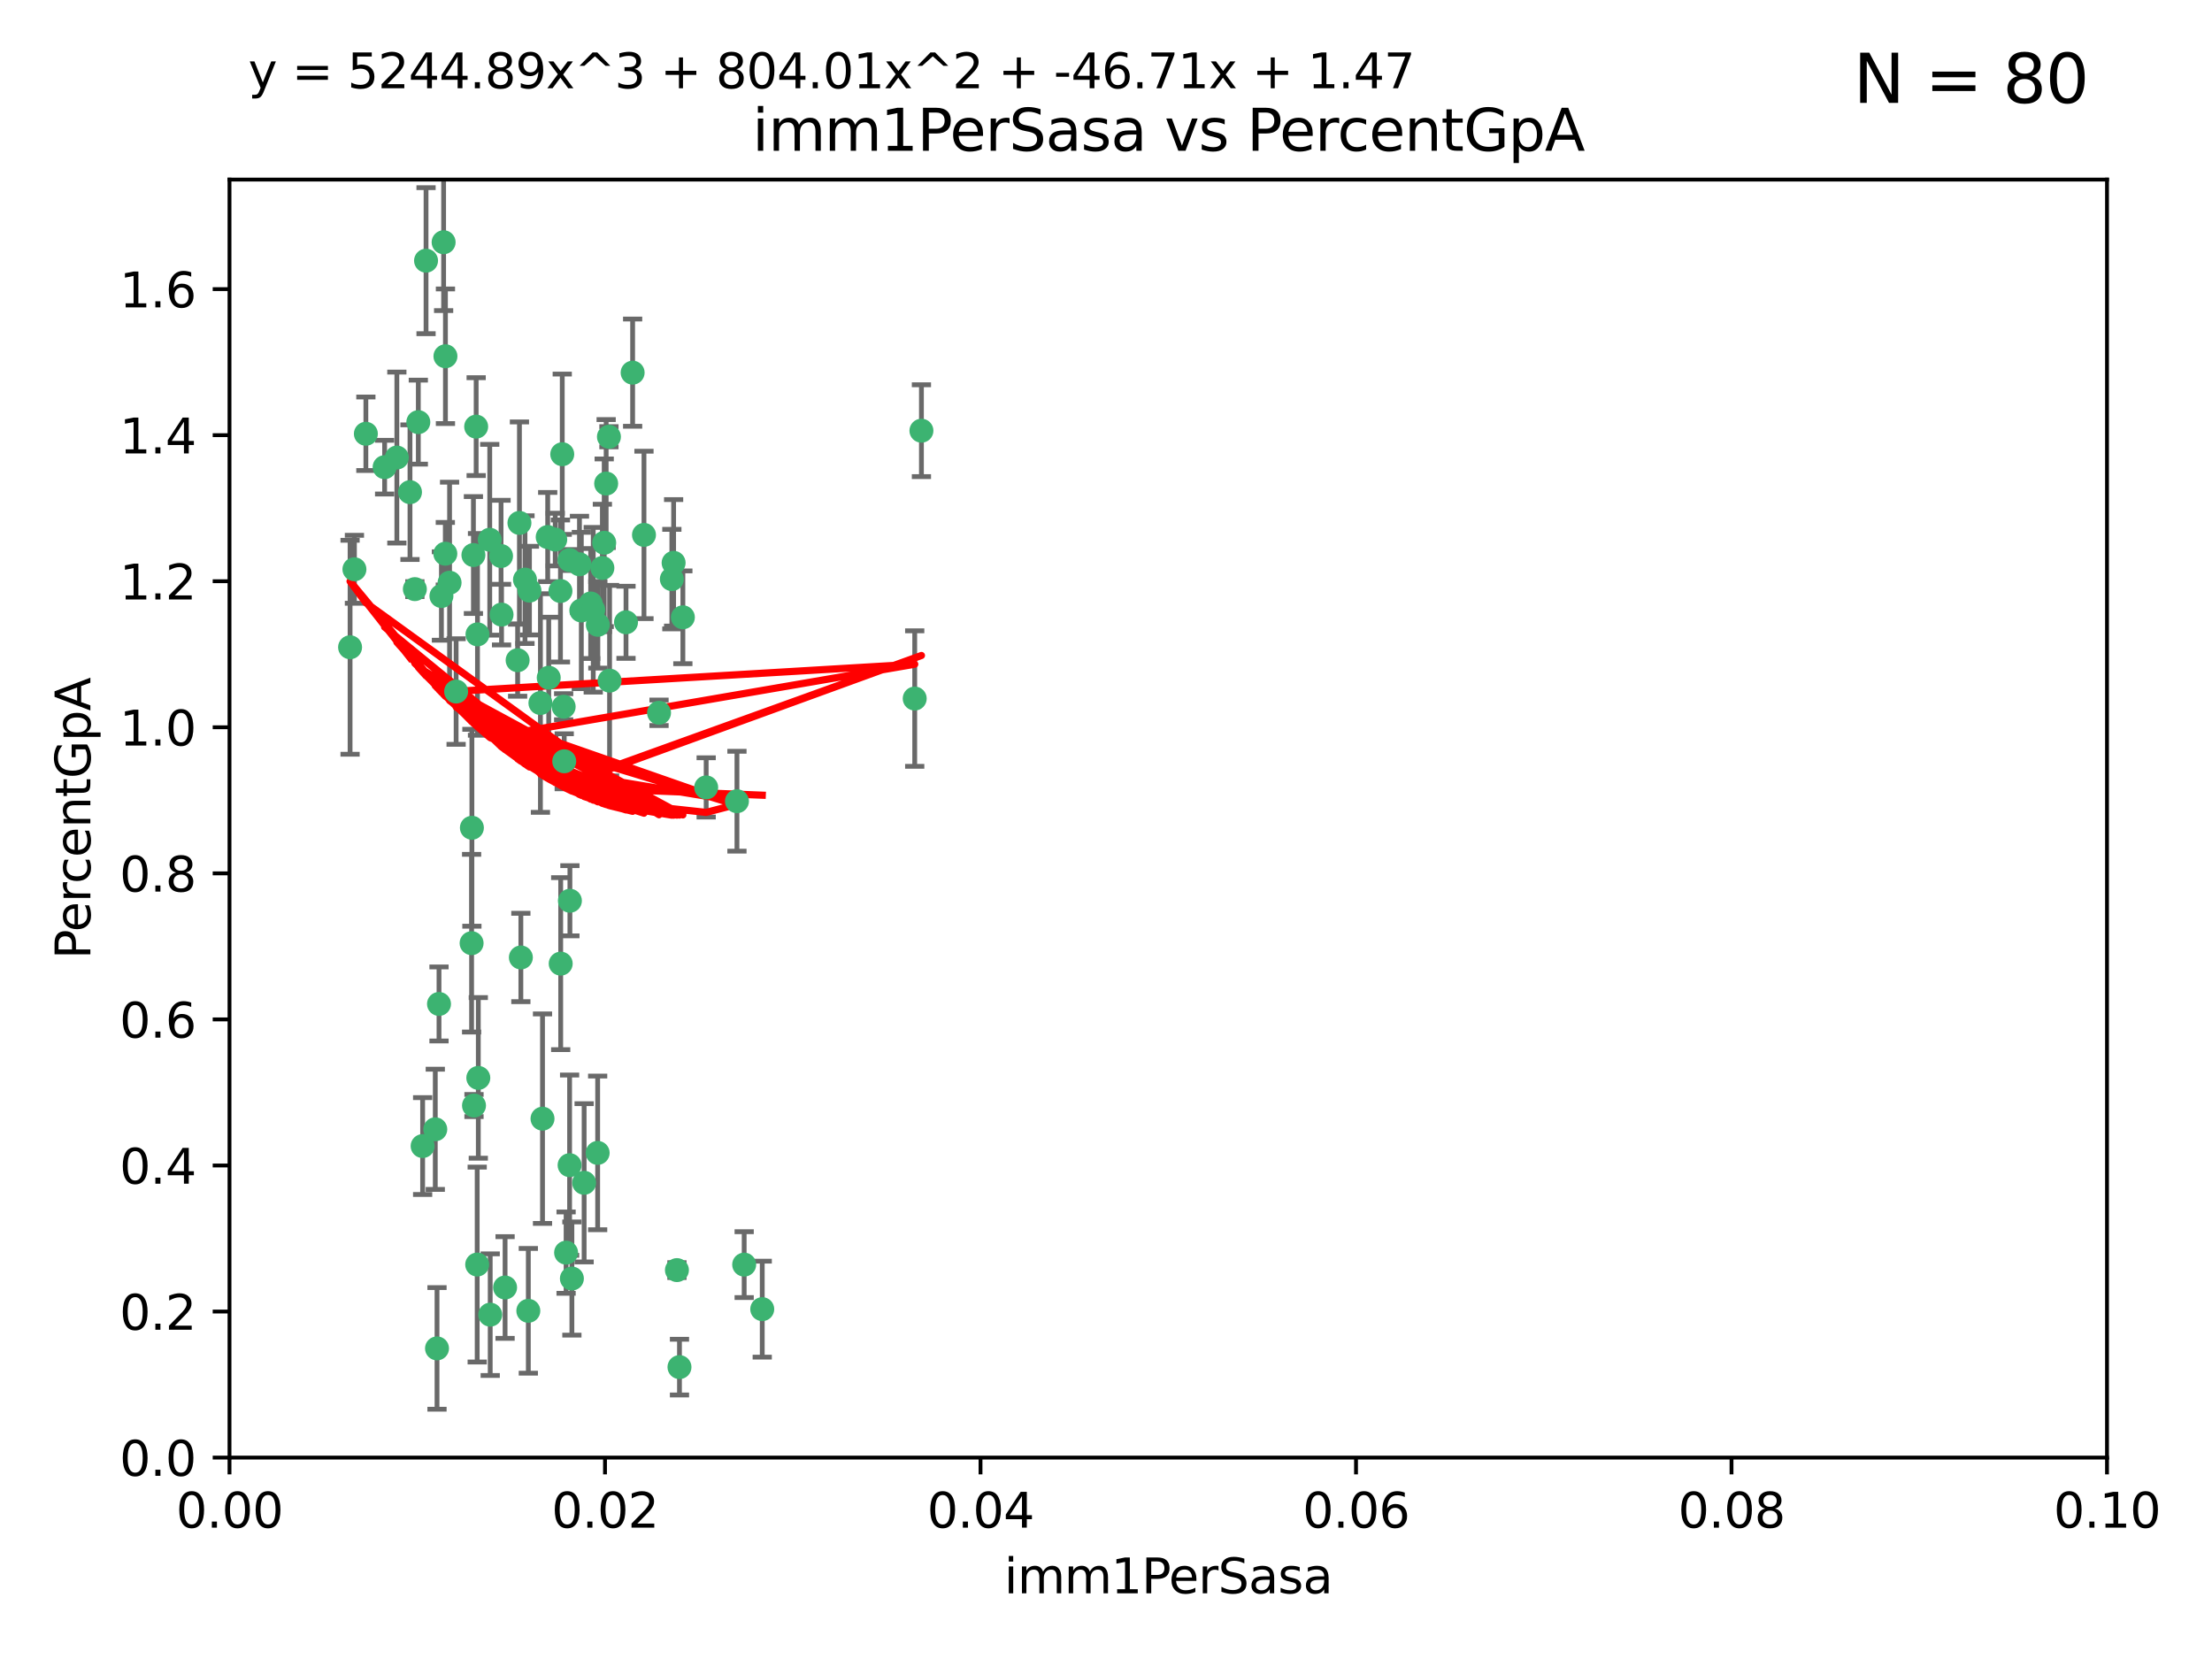 <?xml version="1.0" encoding="utf-8" standalone="no"?>
<!DOCTYPE svg PUBLIC "-//W3C//DTD SVG 1.1//EN"
  "http://www.w3.org/Graphics/SVG/1.1/DTD/svg11.dtd">
<svg xmlns:xlink="http://www.w3.org/1999/xlink" width="460.8pt" height="345.6pt" viewBox="0 0 460.8 345.6" xmlns="http://www.w3.org/2000/svg" version="1.1">
 <defs>
  <style type="text/css">*{stroke-linejoin: round; stroke-linecap: butt}</style>
 </defs>
 <g id="figure_1">
  <g id="patch_1">
   <path d="M 0 345.6 
L 460.8 345.6 
L 460.8 0 
L 0 0 
z
" style="fill: #ffffff"/>
  </g>
  <g id="axes_1">
   <g id="patch_2">
    <path d="M 47.81 303.64 
L 438.93 303.64 
L 438.93 37.411 
L 47.81 37.411 
z
" style="fill: #ffffff"/>
   </g>
   <g id="PathCollection_1">
    <defs>
     <path id="mb68fc0a352" d="M 0 1.118 
C 0.297 1.118 0.581 1 0.791 0.791 
C 1 0.581 1.118 0.297 1.118 0 
C 1.118 -0.297 1 -0.581 0.791 -0.791 
C 0.581 -1 0.297 -1.118 0 -1.118 
C -0.297 -1.118 -0.581 -1 -0.791 -0.791 
C -1 -0.581 -1.118 -0.297 -1.118 0 
C -1.118 0.297 -1 0.581 -0.791 0.791 
C -0.581 1 -0.297 1.118 0 1.118 
z
" style="stroke: #3cb371"/>
    </defs>
    <g clip-path="url(#pbfb4b42f52)">
     <use xlink:href="#mb68fc0a352" x="85.409" y="102.526" style="fill: #3cb371; stroke: #3cb371"/>
     <use xlink:href="#mb68fc0a352" x="73.834" y="118.592" style="fill: #3cb371; stroke: #3cb371"/>
     <use xlink:href="#mb68fc0a352" x="92.769" y="115.347" style="fill: #3cb371; stroke: #3cb371"/>
     <use xlink:href="#mb68fc0a352" x="82.672" y="95.318" style="fill: #3cb371; stroke: #3cb371"/>
     <use xlink:href="#mb68fc0a352" x="92.794" y="74.211" style="fill: #3cb371; stroke: #3cb371"/>
     <use xlink:href="#mb68fc0a352" x="72.927" y="134.836" style="fill: #3cb371; stroke: #3cb371"/>
     <use xlink:href="#mb68fc0a352" x="76.217" y="90.362" style="fill: #3cb371; stroke: #3cb371"/>
     <use xlink:href="#mb68fc0a352" x="137.288" y="148.487" style="fill: #3cb371; stroke: #3cb371"/>
     <use xlink:href="#mb68fc0a352" x="87.143" y="87.939" style="fill: #3cb371; stroke: #3cb371"/>
     <use xlink:href="#mb68fc0a352" x="88.753" y="54.304" style="fill: #3cb371; stroke: #3cb371"/>
     <use xlink:href="#mb68fc0a352" x="142.254" y="128.593" style="fill: #3cb371; stroke: #3cb371"/>
     <use xlink:href="#mb68fc0a352" x="108.209" y="108.935" style="fill: #3cb371; stroke: #3cb371"/>
     <use xlink:href="#mb68fc0a352" x="124.542" y="130.157" style="fill: #3cb371; stroke: #3cb371"/>
     <use xlink:href="#mb68fc0a352" x="80.123" y="97.317" style="fill: #3cb371; stroke: #3cb371"/>
     <use xlink:href="#mb68fc0a352" x="123.047" y="125.723" style="fill: #3cb371; stroke: #3cb371"/>
     <use xlink:href="#mb68fc0a352" x="104.377" y="115.829" style="fill: #3cb371; stroke: #3cb371"/>
     <use xlink:href="#mb68fc0a352" x="116.753" y="123.117" style="fill: #3cb371; stroke: #3cb371"/>
     <use xlink:href="#mb68fc0a352" x="95.019" y="144.057" style="fill: #3cb371; stroke: #3cb371"/>
     <use xlink:href="#mb68fc0a352" x="153.521" y="166.909" style="fill: #3cb371; stroke: #3cb371"/>
     <use xlink:href="#mb68fc0a352" x="99.194" y="88.874" style="fill: #3cb371; stroke: #3cb371"/>
     <use xlink:href="#mb68fc0a352" x="91.453" y="209.141" style="fill: #3cb371; stroke: #3cb371"/>
     <use xlink:href="#mb68fc0a352" x="121.1" y="127.171" style="fill: #3cb371; stroke: #3cb371"/>
     <use xlink:href="#mb68fc0a352" x="98.305" y="172.439" style="fill: #3cb371; stroke: #3cb371"/>
     <use xlink:href="#mb68fc0a352" x="123.582" y="127.028" style="fill: #3cb371; stroke: #3cb371"/>
     <use xlink:href="#mb68fc0a352" x="147.11" y="164.032" style="fill: #3cb371; stroke: #3cb371"/>
     <use xlink:href="#mb68fc0a352" x="155.026" y="263.443" style="fill: #3cb371; stroke: #3cb371"/>
     <use xlink:href="#mb68fc0a352" x="110.293" y="123.038" style="fill: #3cb371; stroke: #3cb371"/>
     <use xlink:href="#mb68fc0a352" x="91.957" y="124.161" style="fill: #3cb371; stroke: #3cb371"/>
     <use xlink:href="#mb68fc0a352" x="190.552" y="145.522" style="fill: #3cb371; stroke: #3cb371"/>
     <use xlink:href="#mb68fc0a352" x="102.024" y="112.441" style="fill: #3cb371; stroke: #3cb371"/>
     <use xlink:href="#mb68fc0a352" x="98.621" y="115.624" style="fill: #3cb371; stroke: #3cb371"/>
     <use xlink:href="#mb68fc0a352" x="109.364" y="120.746" style="fill: #3cb371; stroke: #3cb371"/>
     <use xlink:href="#mb68fc0a352" x="125.866" y="113.07" style="fill: #3cb371; stroke: #3cb371"/>
     <use xlink:href="#mb68fc0a352" x="139.96" y="120.64" style="fill: #3cb371; stroke: #3cb371"/>
     <use xlink:href="#mb68fc0a352" x="92.414" y="50.463" style="fill: #3cb371; stroke: #3cb371"/>
     <use xlink:href="#mb68fc0a352" x="125.487" y="118.317" style="fill: #3cb371; stroke: #3cb371"/>
     <use xlink:href="#mb68fc0a352" x="99.471" y="132.151" style="fill: #3cb371; stroke: #3cb371"/>
     <use xlink:href="#mb68fc0a352" x="120.714" y="117.548" style="fill: #3cb371; stroke: #3cb371"/>
     <use xlink:href="#mb68fc0a352" x="98.743" y="230.303" style="fill: #3cb371; stroke: #3cb371"/>
     <use xlink:href="#mb68fc0a352" x="110.06" y="273.067" style="fill: #3cb371; stroke: #3cb371"/>
     <use xlink:href="#mb68fc0a352" x="104.481" y="128.033" style="fill: #3cb371; stroke: #3cb371"/>
     <use xlink:href="#mb68fc0a352" x="86.423" y="122.726" style="fill: #3cb371; stroke: #3cb371"/>
     <use xlink:href="#mb68fc0a352" x="115.666" y="112.4" style="fill: #3cb371; stroke: #3cb371"/>
     <use xlink:href="#mb68fc0a352" x="93.655" y="121.39" style="fill: #3cb371; stroke: #3cb371"/>
     <use xlink:href="#mb68fc0a352" x="134.153" y="111.43" style="fill: #3cb371; stroke: #3cb371"/>
     <use xlink:href="#mb68fc0a352" x="117.928" y="260.948" style="fill: #3cb371; stroke: #3cb371"/>
     <use xlink:href="#mb68fc0a352" x="114.311" y="141.186" style="fill: #3cb371; stroke: #3cb371"/>
     <use xlink:href="#mb68fc0a352" x="126.275" y="100.735" style="fill: #3cb371; stroke: #3cb371"/>
     <use xlink:href="#mb68fc0a352" x="118.722" y="187.642" style="fill: #3cb371; stroke: #3cb371"/>
     <use xlink:href="#mb68fc0a352" x="126.852" y="90.985" style="fill: #3cb371; stroke: #3cb371"/>
     <use xlink:href="#mb68fc0a352" x="118.629" y="116.663" style="fill: #3cb371; stroke: #3cb371"/>
     <use xlink:href="#mb68fc0a352" x="140.327" y="117.25" style="fill: #3cb371; stroke: #3cb371"/>
     <use xlink:href="#mb68fc0a352" x="90.677" y="235.252" style="fill: #3cb371; stroke: #3cb371"/>
     <use xlink:href="#mb68fc0a352" x="105.218" y="268.209" style="fill: #3cb371; stroke: #3cb371"/>
     <use xlink:href="#mb68fc0a352" x="88.042" y="238.745" style="fill: #3cb371; stroke: #3cb371"/>
     <use xlink:href="#mb68fc0a352" x="98.243" y="196.482" style="fill: #3cb371; stroke: #3cb371"/>
     <use xlink:href="#mb68fc0a352" x="108.506" y="199.457" style="fill: #3cb371; stroke: #3cb371"/>
     <use xlink:href="#mb68fc0a352" x="91.038" y="280.897" style="fill: #3cb371; stroke: #3cb371"/>
     <use xlink:href="#mb68fc0a352" x="113.015" y="233.04" style="fill: #3cb371; stroke: #3cb371"/>
     <use xlink:href="#mb68fc0a352" x="114.096" y="111.877" style="fill: #3cb371; stroke: #3cb371"/>
     <use xlink:href="#mb68fc0a352" x="99.64" y="224.544" style="fill: #3cb371; stroke: #3cb371"/>
     <use xlink:href="#mb68fc0a352" x="119.136" y="266.343" style="fill: #3cb371; stroke: #3cb371"/>
     <use xlink:href="#mb68fc0a352" x="116.804" y="200.742" style="fill: #3cb371; stroke: #3cb371"/>
     <use xlink:href="#mb68fc0a352" x="191.95" y="89.722" style="fill: #3cb371; stroke: #3cb371"/>
     <use xlink:href="#mb68fc0a352" x="117.126" y="94.622" style="fill: #3cb371; stroke: #3cb371"/>
     <use xlink:href="#mb68fc0a352" x="107.832" y="137.537" style="fill: #3cb371; stroke: #3cb371"/>
     <use xlink:href="#mb68fc0a352" x="124.504" y="240.17" style="fill: #3cb371; stroke: #3cb371"/>
     <use xlink:href="#mb68fc0a352" x="99.407" y="263.429" style="fill: #3cb371; stroke: #3cb371"/>
     <use xlink:href="#mb68fc0a352" x="102.121" y="273.866" style="fill: #3cb371; stroke: #3cb371"/>
     <use xlink:href="#mb68fc0a352" x="141.017" y="264.585" style="fill: #3cb371; stroke: #3cb371"/>
     <use xlink:href="#mb68fc0a352" x="121.684" y="246.398" style="fill: #3cb371; stroke: #3cb371"/>
     <use xlink:href="#mb68fc0a352" x="130.408" y="129.634" style="fill: #3cb371; stroke: #3cb371"/>
     <use xlink:href="#mb68fc0a352" x="118.658" y="242.728" style="fill: #3cb371; stroke: #3cb371"/>
     <use xlink:href="#mb68fc0a352" x="117.419" y="147.219" style="fill: #3cb371; stroke: #3cb371"/>
     <use xlink:href="#mb68fc0a352" x="141.548" y="284.794" style="fill: #3cb371; stroke: #3cb371"/>
     <use xlink:href="#mb68fc0a352" x="112.582" y="146.454" style="fill: #3cb371; stroke: #3cb371"/>
     <use xlink:href="#mb68fc0a352" x="126.986" y="141.79" style="fill: #3cb371; stroke: #3cb371"/>
     <use xlink:href="#mb68fc0a352" x="131.789" y="77.63" style="fill: #3cb371; stroke: #3cb371"/>
     <use xlink:href="#mb68fc0a352" x="117.538" y="158.587" style="fill: #3cb371; stroke: #3cb371"/>
     <use xlink:href="#mb68fc0a352" x="158.788" y="272.718" style="fill: #3cb371; stroke: #3cb371"/>
    </g>
   </g>
   <g id="matplotlib.axis_1">
    <g id="xtick_1">
     <g id="line2d_1">
      <defs>
       <path id="m1951e59a10" d="M 0 0 
L 0 3.5 
" style="stroke: #000000; stroke-width: 0.8"/>
      </defs>
      <g>
       <use xlink:href="#m1951e59a10" x="47.81" y="303.64" style="stroke: #000000; stroke-width: 0.8"/>
      </g>
     </g>
     <g id="text_1">
      <!-- 0.00 -->
      <g transform="translate(36.677 318.238)scale(0.1 -0.1)">
       <defs>
        <path id="DejaVuSans-30" d="M 2034 4250 
Q 1547 4250 1301 3770 
Q 1056 3291 1056 2328 
Q 1056 1369 1301 889 
Q 1547 409 2034 409 
Q 2525 409 2770 889 
Q 3016 1369 3016 2328 
Q 3016 3291 2770 3770 
Q 2525 4250 2034 4250 
z
M 2034 4750 
Q 2819 4750 3233 4129 
Q 3647 3509 3647 2328 
Q 3647 1150 3233 529 
Q 2819 -91 2034 -91 
Q 1250 -91 836 529 
Q 422 1150 422 2328 
Q 422 3509 836 4129 
Q 1250 4750 2034 4750 
z
" transform="scale(0.016)"/>
        <path id="DejaVuSans-2e" d="M 684 794 
L 1344 794 
L 1344 0 
L 684 0 
L 684 794 
z
" transform="scale(0.016)"/>
       </defs>
       <use xlink:href="#DejaVuSans-30"/>
       <use xlink:href="#DejaVuSans-2e" x="63.623"/>
       <use xlink:href="#DejaVuSans-30" x="95.41"/>
       <use xlink:href="#DejaVuSans-30" x="159.033"/>
      </g>
     </g>
    </g>
    <g id="xtick_2">
     <g id="line2d_2">
      <g>
       <use xlink:href="#m1951e59a10" x="126.034" y="303.64" style="stroke: #000000; stroke-width: 0.8"/>
      </g>
     </g>
     <g id="text_2">
      <!-- 0.02 -->
      <g transform="translate(114.901 318.238)scale(0.1 -0.1)">
       <defs>
        <path id="DejaVuSans-32" d="M 1228 531 
L 3431 531 
L 3431 0 
L 469 0 
L 469 531 
Q 828 903 1448 1529 
Q 2069 2156 2228 2338 
Q 2531 2678 2651 2914 
Q 2772 3150 2772 3378 
Q 2772 3750 2511 3984 
Q 2250 4219 1831 4219 
Q 1534 4219 1204 4116 
Q 875 4013 500 3803 
L 500 4441 
Q 881 4594 1212 4672 
Q 1544 4750 1819 4750 
Q 2544 4750 2975 4387 
Q 3406 4025 3406 3419 
Q 3406 3131 3298 2873 
Q 3191 2616 2906 2266 
Q 2828 2175 2409 1742 
Q 1991 1309 1228 531 
z
" transform="scale(0.016)"/>
       </defs>
       <use xlink:href="#DejaVuSans-30"/>
       <use xlink:href="#DejaVuSans-2e" x="63.623"/>
       <use xlink:href="#DejaVuSans-30" x="95.41"/>
       <use xlink:href="#DejaVuSans-32" x="159.033"/>
      </g>
     </g>
    </g>
    <g id="xtick_3">
     <g id="line2d_3">
      <g>
       <use xlink:href="#m1951e59a10" x="204.258" y="303.64" style="stroke: #000000; stroke-width: 0.8"/>
      </g>
     </g>
     <g id="text_3">
      <!-- 0.04 -->
      <g transform="translate(193.125 318.238)scale(0.1 -0.1)">
       <defs>
        <path id="DejaVuSans-34" d="M 2419 4116 
L 825 1625 
L 2419 1625 
L 2419 4116 
z
M 2253 4666 
L 3047 4666 
L 3047 1625 
L 3713 1625 
L 3713 1100 
L 3047 1100 
L 3047 0 
L 2419 0 
L 2419 1100 
L 313 1100 
L 313 1709 
L 2253 4666 
z
" transform="scale(0.016)"/>
       </defs>
       <use xlink:href="#DejaVuSans-30"/>
       <use xlink:href="#DejaVuSans-2e" x="63.623"/>
       <use xlink:href="#DejaVuSans-30" x="95.41"/>
       <use xlink:href="#DejaVuSans-34" x="159.033"/>
      </g>
     </g>
    </g>
    <g id="xtick_4">
     <g id="line2d_4">
      <g>
       <use xlink:href="#m1951e59a10" x="282.482" y="303.64" style="stroke: #000000; stroke-width: 0.8"/>
      </g>
     </g>
     <g id="text_4">
      <!-- 0.06 -->
      <g transform="translate(271.349 318.238)scale(0.1 -0.1)">
       <defs>
        <path id="DejaVuSans-36" d="M 2113 2584 
Q 1688 2584 1439 2293 
Q 1191 2003 1191 1497 
Q 1191 994 1439 701 
Q 1688 409 2113 409 
Q 2538 409 2786 701 
Q 3034 994 3034 1497 
Q 3034 2003 2786 2293 
Q 2538 2584 2113 2584 
z
M 3366 4563 
L 3366 3988 
Q 3128 4100 2886 4159 
Q 2644 4219 2406 4219 
Q 1781 4219 1451 3797 
Q 1122 3375 1075 2522 
Q 1259 2794 1537 2939 
Q 1816 3084 2150 3084 
Q 2853 3084 3261 2657 
Q 3669 2231 3669 1497 
Q 3669 778 3244 343 
Q 2819 -91 2113 -91 
Q 1303 -91 875 529 
Q 447 1150 447 2328 
Q 447 3434 972 4092 
Q 1497 4750 2381 4750 
Q 2619 4750 2861 4703 
Q 3103 4656 3366 4563 
z
" transform="scale(0.016)"/>
       </defs>
       <use xlink:href="#DejaVuSans-30"/>
       <use xlink:href="#DejaVuSans-2e" x="63.623"/>
       <use xlink:href="#DejaVuSans-30" x="95.41"/>
       <use xlink:href="#DejaVuSans-36" x="159.033"/>
      </g>
     </g>
    </g>
    <g id="xtick_5">
     <g id="line2d_5">
      <g>
       <use xlink:href="#m1951e59a10" x="360.706" y="303.64" style="stroke: #000000; stroke-width: 0.8"/>
      </g>
     </g>
     <g id="text_5">
      <!-- 0.08 -->
      <g transform="translate(349.573 318.238)scale(0.1 -0.1)">
       <defs>
        <path id="DejaVuSans-38" d="M 2034 2216 
Q 1584 2216 1326 1975 
Q 1069 1734 1069 1313 
Q 1069 891 1326 650 
Q 1584 409 2034 409 
Q 2484 409 2743 651 
Q 3003 894 3003 1313 
Q 3003 1734 2745 1975 
Q 2488 2216 2034 2216 
z
M 1403 2484 
Q 997 2584 770 2862 
Q 544 3141 544 3541 
Q 544 4100 942 4425 
Q 1341 4750 2034 4750 
Q 2731 4750 3128 4425 
Q 3525 4100 3525 3541 
Q 3525 3141 3298 2862 
Q 3072 2584 2669 2484 
Q 3125 2378 3379 2068 
Q 3634 1759 3634 1313 
Q 3634 634 3220 271 
Q 2806 -91 2034 -91 
Q 1263 -91 848 271 
Q 434 634 434 1313 
Q 434 1759 690 2068 
Q 947 2378 1403 2484 
z
M 1172 3481 
Q 1172 3119 1398 2916 
Q 1625 2713 2034 2713 
Q 2441 2713 2670 2916 
Q 2900 3119 2900 3481 
Q 2900 3844 2670 4047 
Q 2441 4250 2034 4250 
Q 1625 4250 1398 4047 
Q 1172 3844 1172 3481 
z
" transform="scale(0.016)"/>
       </defs>
       <use xlink:href="#DejaVuSans-30"/>
       <use xlink:href="#DejaVuSans-2e" x="63.623"/>
       <use xlink:href="#DejaVuSans-30" x="95.41"/>
       <use xlink:href="#DejaVuSans-38" x="159.033"/>
      </g>
     </g>
    </g>
    <g id="xtick_6">
     <g id="line2d_6">
      <g>
       <use xlink:href="#m1951e59a10" x="438.93" y="303.64" style="stroke: #000000; stroke-width: 0.8"/>
      </g>
     </g>
     <g id="text_6">
      <!-- 0.10 -->
      <g transform="translate(427.797 318.238)scale(0.1 -0.1)">
       <defs>
        <path id="DejaVuSans-31" d="M 794 531 
L 1825 531 
L 1825 4091 
L 703 3866 
L 703 4441 
L 1819 4666 
L 2450 4666 
L 2450 531 
L 3481 531 
L 3481 0 
L 794 0 
L 794 531 
z
" transform="scale(0.016)"/>
       </defs>
       <use xlink:href="#DejaVuSans-30"/>
       <use xlink:href="#DejaVuSans-2e" x="63.623"/>
       <use xlink:href="#DejaVuSans-31" x="95.41"/>
       <use xlink:href="#DejaVuSans-30" x="159.033"/>
      </g>
     </g>
    </g>
    <g id="text_7">
     <!-- imm1PerSasa -->
     <g transform="translate(209.186 331.917)scale(0.1 -0.1)">
      <defs>
       <path id="DejaVuSans-69" d="M 603 3500 
L 1178 3500 
L 1178 0 
L 603 0 
L 603 3500 
z
M 603 4863 
L 1178 4863 
L 1178 4134 
L 603 4134 
L 603 4863 
z
" transform="scale(0.016)"/>
       <path id="DejaVuSans-6d" d="M 3328 2828 
Q 3544 3216 3844 3400 
Q 4144 3584 4550 3584 
Q 5097 3584 5394 3201 
Q 5691 2819 5691 2113 
L 5691 0 
L 5113 0 
L 5113 2094 
Q 5113 2597 4934 2840 
Q 4756 3084 4391 3084 
Q 3944 3084 3684 2787 
Q 3425 2491 3425 1978 
L 3425 0 
L 2847 0 
L 2847 2094 
Q 2847 2600 2669 2842 
Q 2491 3084 2119 3084 
Q 1678 3084 1418 2786 
Q 1159 2488 1159 1978 
L 1159 0 
L 581 0 
L 581 3500 
L 1159 3500 
L 1159 2956 
Q 1356 3278 1631 3431 
Q 1906 3584 2284 3584 
Q 2666 3584 2933 3390 
Q 3200 3197 3328 2828 
z
" transform="scale(0.016)"/>
       <path id="DejaVuSans-50" d="M 1259 4147 
L 1259 2394 
L 2053 2394 
Q 2494 2394 2734 2622 
Q 2975 2850 2975 3272 
Q 2975 3691 2734 3919 
Q 2494 4147 2053 4147 
L 1259 4147 
z
M 628 4666 
L 2053 4666 
Q 2838 4666 3239 4311 
Q 3641 3956 3641 3272 
Q 3641 2581 3239 2228 
Q 2838 1875 2053 1875 
L 1259 1875 
L 1259 0 
L 628 0 
L 628 4666 
z
" transform="scale(0.016)"/>
       <path id="DejaVuSans-65" d="M 3597 1894 
L 3597 1613 
L 953 1613 
Q 991 1019 1311 708 
Q 1631 397 2203 397 
Q 2534 397 2845 478 
Q 3156 559 3463 722 
L 3463 178 
Q 3153 47 2828 -22 
Q 2503 -91 2169 -91 
Q 1331 -91 842 396 
Q 353 884 353 1716 
Q 353 2575 817 3079 
Q 1281 3584 2069 3584 
Q 2775 3584 3186 3129 
Q 3597 2675 3597 1894 
z
M 3022 2063 
Q 3016 2534 2758 2815 
Q 2500 3097 2075 3097 
Q 1594 3097 1305 2825 
Q 1016 2553 972 2059 
L 3022 2063 
z
" transform="scale(0.016)"/>
       <path id="DejaVuSans-72" d="M 2631 2963 
Q 2534 3019 2420 3045 
Q 2306 3072 2169 3072 
Q 1681 3072 1420 2755 
Q 1159 2438 1159 1844 
L 1159 0 
L 581 0 
L 581 3500 
L 1159 3500 
L 1159 2956 
Q 1341 3275 1631 3429 
Q 1922 3584 2338 3584 
Q 2397 3584 2469 3576 
Q 2541 3569 2628 3553 
L 2631 2963 
z
" transform="scale(0.016)"/>
       <path id="DejaVuSans-53" d="M 3425 4513 
L 3425 3897 
Q 3066 4069 2747 4153 
Q 2428 4238 2131 4238 
Q 1616 4238 1336 4038 
Q 1056 3838 1056 3469 
Q 1056 3159 1242 3001 
Q 1428 2844 1947 2747 
L 2328 2669 
Q 3034 2534 3370 2195 
Q 3706 1856 3706 1288 
Q 3706 609 3251 259 
Q 2797 -91 1919 -91 
Q 1588 -91 1214 -16 
Q 841 59 441 206 
L 441 856 
Q 825 641 1194 531 
Q 1563 422 1919 422 
Q 2459 422 2753 634 
Q 3047 847 3047 1241 
Q 3047 1584 2836 1778 
Q 2625 1972 2144 2069 
L 1759 2144 
Q 1053 2284 737 2584 
Q 422 2884 422 3419 
Q 422 4038 858 4394 
Q 1294 4750 2059 4750 
Q 2388 4750 2728 4690 
Q 3069 4631 3425 4513 
z
" transform="scale(0.016)"/>
       <path id="DejaVuSans-61" d="M 2194 1759 
Q 1497 1759 1228 1600 
Q 959 1441 959 1056 
Q 959 750 1161 570 
Q 1363 391 1709 391 
Q 2188 391 2477 730 
Q 2766 1069 2766 1631 
L 2766 1759 
L 2194 1759 
z
M 3341 1997 
L 3341 0 
L 2766 0 
L 2766 531 
Q 2569 213 2275 61 
Q 1981 -91 1556 -91 
Q 1019 -91 701 211 
Q 384 513 384 1019 
Q 384 1609 779 1909 
Q 1175 2209 1959 2209 
L 2766 2209 
L 2766 2266 
Q 2766 2663 2505 2880 
Q 2244 3097 1772 3097 
Q 1472 3097 1187 3025 
Q 903 2953 641 2809 
L 641 3341 
Q 956 3463 1253 3523 
Q 1550 3584 1831 3584 
Q 2591 3584 2966 3190 
Q 3341 2797 3341 1997 
z
" transform="scale(0.016)"/>
       <path id="DejaVuSans-73" d="M 2834 3397 
L 2834 2853 
Q 2591 2978 2328 3040 
Q 2066 3103 1784 3103 
Q 1356 3103 1142 2972 
Q 928 2841 928 2578 
Q 928 2378 1081 2264 
Q 1234 2150 1697 2047 
L 1894 2003 
Q 2506 1872 2764 1633 
Q 3022 1394 3022 966 
Q 3022 478 2636 193 
Q 2250 -91 1575 -91 
Q 1294 -91 989 -36 
Q 684 19 347 128 
L 347 722 
Q 666 556 975 473 
Q 1284 391 1588 391 
Q 1994 391 2212 530 
Q 2431 669 2431 922 
Q 2431 1156 2273 1281 
Q 2116 1406 1581 1522 
L 1381 1569 
Q 847 1681 609 1914 
Q 372 2147 372 2553 
Q 372 3047 722 3315 
Q 1072 3584 1716 3584 
Q 2034 3584 2315 3537 
Q 2597 3491 2834 3397 
z
" transform="scale(0.016)"/>
      </defs>
      <use xlink:href="#DejaVuSans-69"/>
      <use xlink:href="#DejaVuSans-6d" x="27.783"/>
      <use xlink:href="#DejaVuSans-6d" x="125.195"/>
      <use xlink:href="#DejaVuSans-31" x="222.607"/>
      <use xlink:href="#DejaVuSans-50" x="286.23"/>
      <use xlink:href="#DejaVuSans-65" x="342.908"/>
      <use xlink:href="#DejaVuSans-72" x="404.432"/>
      <use xlink:href="#DejaVuSans-53" x="445.545"/>
      <use xlink:href="#DejaVuSans-61" x="509.021"/>
      <use xlink:href="#DejaVuSans-73" x="570.301"/>
      <use xlink:href="#DejaVuSans-61" x="622.4"/>
     </g>
    </g>
   </g>
   <g id="matplotlib.axis_2">
    <g id="ytick_1">
     <g id="line2d_7">
      <defs>
       <path id="m51ee188d15" d="M 0 0 
L -3.5 0 
" style="stroke: #000000; stroke-width: 0.8"/>
      </defs>
      <g>
       <use xlink:href="#m51ee188d15" x="47.81" y="303.64" style="stroke: #000000; stroke-width: 0.8"/>
      </g>
     </g>
     <g id="text_8">
      <!-- 0.0 -->
      <g transform="translate(24.907 307.439)scale(0.1 -0.1)">
       <use xlink:href="#DejaVuSans-30"/>
       <use xlink:href="#DejaVuSans-2e" x="63.623"/>
       <use xlink:href="#DejaVuSans-30" x="95.41"/>
      </g>
     </g>
    </g>
    <g id="ytick_2">
     <g id="line2d_8">
      <g>
       <use xlink:href="#m51ee188d15" x="47.81" y="273.214" style="stroke: #000000; stroke-width: 0.8"/>
      </g>
     </g>
     <g id="text_9">
      <!-- 0.2 -->
      <g transform="translate(24.907 277.013)scale(0.1 -0.1)">
       <use xlink:href="#DejaVuSans-30"/>
       <use xlink:href="#DejaVuSans-2e" x="63.623"/>
       <use xlink:href="#DejaVuSans-32" x="95.41"/>
      </g>
     </g>
    </g>
    <g id="ytick_3">
     <g id="line2d_9">
      <g>
       <use xlink:href="#m51ee188d15" x="47.81" y="242.788" style="stroke: #000000; stroke-width: 0.8"/>
      </g>
     </g>
     <g id="text_10">
      <!-- 0.4 -->
      <g transform="translate(24.907 246.587)scale(0.1 -0.1)">
       <use xlink:href="#DejaVuSans-30"/>
       <use xlink:href="#DejaVuSans-2e" x="63.623"/>
       <use xlink:href="#DejaVuSans-34" x="95.41"/>
      </g>
     </g>
    </g>
    <g id="ytick_4">
     <g id="line2d_10">
      <g>
       <use xlink:href="#m51ee188d15" x="47.81" y="212.362" style="stroke: #000000; stroke-width: 0.8"/>
      </g>
     </g>
     <g id="text_11">
      <!-- 0.6 -->
      <g transform="translate(24.907 216.161)scale(0.1 -0.1)">
       <use xlink:href="#DejaVuSans-30"/>
       <use xlink:href="#DejaVuSans-2e" x="63.623"/>
       <use xlink:href="#DejaVuSans-36" x="95.41"/>
      </g>
     </g>
    </g>
    <g id="ytick_5">
     <g id="line2d_11">
      <g>
       <use xlink:href="#m51ee188d15" x="47.81" y="181.935" style="stroke: #000000; stroke-width: 0.8"/>
      </g>
     </g>
     <g id="text_12">
      <!-- 0.8 -->
      <g transform="translate(24.907 185.735)scale(0.1 -0.1)">
       <use xlink:href="#DejaVuSans-30"/>
       <use xlink:href="#DejaVuSans-2e" x="63.623"/>
       <use xlink:href="#DejaVuSans-38" x="95.41"/>
      </g>
     </g>
    </g>
    <g id="ytick_6">
     <g id="line2d_12">
      <g>
       <use xlink:href="#m51ee188d15" x="47.81" y="151.509" style="stroke: #000000; stroke-width: 0.8"/>
      </g>
     </g>
     <g id="text_13">
      <!-- 1.0 -->
      <g transform="translate(24.907 155.308)scale(0.1 -0.1)">
       <use xlink:href="#DejaVuSans-31"/>
       <use xlink:href="#DejaVuSans-2e" x="63.623"/>
       <use xlink:href="#DejaVuSans-30" x="95.41"/>
      </g>
     </g>
    </g>
    <g id="ytick_7">
     <g id="line2d_13">
      <g>
       <use xlink:href="#m51ee188d15" x="47.81" y="121.083" style="stroke: #000000; stroke-width: 0.8"/>
      </g>
     </g>
     <g id="text_14">
      <!-- 1.2 -->
      <g transform="translate(24.907 124.882)scale(0.1 -0.1)">
       <use xlink:href="#DejaVuSans-31"/>
       <use xlink:href="#DejaVuSans-2e" x="63.623"/>
       <use xlink:href="#DejaVuSans-32" x="95.41"/>
      </g>
     </g>
    </g>
    <g id="ytick_8">
     <g id="line2d_14">
      <g>
       <use xlink:href="#m51ee188d15" x="47.81" y="90.657" style="stroke: #000000; stroke-width: 0.8"/>
      </g>
     </g>
     <g id="text_15">
      <!-- 1.4 -->
      <g transform="translate(24.907 94.456)scale(0.1 -0.1)">
       <use xlink:href="#DejaVuSans-31"/>
       <use xlink:href="#DejaVuSans-2e" x="63.623"/>
       <use xlink:href="#DejaVuSans-34" x="95.41"/>
      </g>
     </g>
    </g>
    <g id="ytick_9">
     <g id="line2d_15">
      <g>
       <use xlink:href="#m51ee188d15" x="47.81" y="60.231" style="stroke: #000000; stroke-width: 0.8"/>
      </g>
     </g>
     <g id="text_16">
      <!-- 1.6 -->
      <g transform="translate(24.907 64.03)scale(0.1 -0.1)">
       <use xlink:href="#DejaVuSans-31"/>
       <use xlink:href="#DejaVuSans-2e" x="63.623"/>
       <use xlink:href="#DejaVuSans-36" x="95.41"/>
      </g>
     </g>
    </g>
    <g id="text_17">
     <!-- PercentGpA -->
     <g transform="translate(18.827 199.802)rotate(-90)scale(0.1 -0.1)">
      <defs>
       <path id="DejaVuSans-63" d="M 3122 3366 
L 3122 2828 
Q 2878 2963 2633 3030 
Q 2388 3097 2138 3097 
Q 1578 3097 1268 2742 
Q 959 2388 959 1747 
Q 959 1106 1268 751 
Q 1578 397 2138 397 
Q 2388 397 2633 464 
Q 2878 531 3122 666 
L 3122 134 
Q 2881 22 2623 -34 
Q 2366 -91 2075 -91 
Q 1284 -91 818 406 
Q 353 903 353 1747 
Q 353 2603 823 3093 
Q 1294 3584 2113 3584 
Q 2378 3584 2631 3529 
Q 2884 3475 3122 3366 
z
" transform="scale(0.016)"/>
       <path id="DejaVuSans-6e" d="M 3513 2113 
L 3513 0 
L 2938 0 
L 2938 2094 
Q 2938 2591 2744 2837 
Q 2550 3084 2163 3084 
Q 1697 3084 1428 2787 
Q 1159 2491 1159 1978 
L 1159 0 
L 581 0 
L 581 3500 
L 1159 3500 
L 1159 2956 
Q 1366 3272 1645 3428 
Q 1925 3584 2291 3584 
Q 2894 3584 3203 3211 
Q 3513 2838 3513 2113 
z
" transform="scale(0.016)"/>
       <path id="DejaVuSans-74" d="M 1172 4494 
L 1172 3500 
L 2356 3500 
L 2356 3053 
L 1172 3053 
L 1172 1153 
Q 1172 725 1289 603 
Q 1406 481 1766 481 
L 2356 481 
L 2356 0 
L 1766 0 
Q 1100 0 847 248 
Q 594 497 594 1153 
L 594 3053 
L 172 3053 
L 172 3500 
L 594 3500 
L 594 4494 
L 1172 4494 
z
" transform="scale(0.016)"/>
       <path id="DejaVuSans-47" d="M 3809 666 
L 3809 1919 
L 2778 1919 
L 2778 2438 
L 4434 2438 
L 4434 434 
Q 4069 175 3628 42 
Q 3188 -91 2688 -91 
Q 1594 -91 976 548 
Q 359 1188 359 2328 
Q 359 3472 976 4111 
Q 1594 4750 2688 4750 
Q 3144 4750 3555 4637 
Q 3966 4525 4313 4306 
L 4313 3634 
Q 3963 3931 3569 4081 
Q 3175 4231 2741 4231 
Q 1884 4231 1454 3753 
Q 1025 3275 1025 2328 
Q 1025 1384 1454 906 
Q 1884 428 2741 428 
Q 3075 428 3337 486 
Q 3600 544 3809 666 
z
" transform="scale(0.016)"/>
       <path id="DejaVuSans-70" d="M 1159 525 
L 1159 -1331 
L 581 -1331 
L 581 3500 
L 1159 3500 
L 1159 2969 
Q 1341 3281 1617 3432 
Q 1894 3584 2278 3584 
Q 2916 3584 3314 3078 
Q 3713 2572 3713 1747 
Q 3713 922 3314 415 
Q 2916 -91 2278 -91 
Q 1894 -91 1617 61 
Q 1341 213 1159 525 
z
M 3116 1747 
Q 3116 2381 2855 2742 
Q 2594 3103 2138 3103 
Q 1681 3103 1420 2742 
Q 1159 2381 1159 1747 
Q 1159 1113 1420 752 
Q 1681 391 2138 391 
Q 2594 391 2855 752 
Q 3116 1113 3116 1747 
z
" transform="scale(0.016)"/>
       <path id="DejaVuSans-41" d="M 2188 4044 
L 1331 1722 
L 3047 1722 
L 2188 4044 
z
M 1831 4666 
L 2547 4666 
L 4325 0 
L 3669 0 
L 3244 1197 
L 1141 1197 
L 716 0 
L 50 0 
L 1831 4666 
z
" transform="scale(0.016)"/>
      </defs>
      <use xlink:href="#DejaVuSans-50"/>
      <use xlink:href="#DejaVuSans-65" x="56.678"/>
      <use xlink:href="#DejaVuSans-72" x="118.201"/>
      <use xlink:href="#DejaVuSans-63" x="157.064"/>
      <use xlink:href="#DejaVuSans-65" x="212.045"/>
      <use xlink:href="#DejaVuSans-6e" x="273.568"/>
      <use xlink:href="#DejaVuSans-74" x="336.947"/>
      <use xlink:href="#DejaVuSans-47" x="376.156"/>
      <use xlink:href="#DejaVuSans-70" x="453.646"/>
      <use xlink:href="#DejaVuSans-41" x="517.123"/>
     </g>
    </g>
   </g>
   <g id="LineCollection_1">
    <path d="M 85.409 116.551 
L 85.409 88.502 
" clip-path="url(#pbfb4b42f52)" style="fill: none; stroke: #696969"/>
    <path d="M 73.834 125.671 
L 73.834 111.513 
" clip-path="url(#pbfb4b42f52)" style="fill: none; stroke: #696969"/>
    <path d="M 92.769 121.856 
L 92.769 108.837 
" clip-path="url(#pbfb4b42f52)" style="fill: none; stroke: #696969"/>
    <path d="M 82.672 113.125 
L 82.672 77.511 
" clip-path="url(#pbfb4b42f52)" style="fill: none; stroke: #696969"/>
    <path d="M 92.794 88.233 
L 92.794 60.19 
" clip-path="url(#pbfb4b42f52)" style="fill: none; stroke: #696969"/>
    <path d="M 72.927 157.119 
L 72.927 112.554 
" clip-path="url(#pbfb4b42f52)" style="fill: none; stroke: #696969"/>
    <path d="M 76.217 98.017 
L 76.217 82.708 
" clip-path="url(#pbfb4b42f52)" style="fill: none; stroke: #696969"/>
    <path d="M 137.288 151.141 
L 137.288 145.832 
" clip-path="url(#pbfb4b42f52)" style="fill: none; stroke: #696969"/>
    <path d="M 87.143 96.688 
L 87.143 79.189 
" clip-path="url(#pbfb4b42f52)" style="fill: none; stroke: #696969"/>
    <path d="M 88.753 69.514 
L 88.753 39.094 
" clip-path="url(#pbfb4b42f52)" style="fill: none; stroke: #696969"/>
    <path d="M 142.254 138.259 
L 142.254 118.927 
" clip-path="url(#pbfb4b42f52)" style="fill: none; stroke: #696969"/>
    <path d="M 108.209 129.975 
L 108.209 87.895 
" clip-path="url(#pbfb4b42f52)" style="fill: none; stroke: #696969"/>
    <path d="M 124.542 139.176 
L 124.542 121.139 
" clip-path="url(#pbfb4b42f52)" style="fill: none; stroke: #696969"/>
    <path d="M 80.123 102.911 
L 80.123 91.723 
" clip-path="url(#pbfb4b42f52)" style="fill: none; stroke: #696969"/>
    <path d="M 123.047 137.173 
L 123.047 114.273 
" clip-path="url(#pbfb4b42f52)" style="fill: none; stroke: #696969"/>
    <path d="M 104.377 127.434 
L 104.377 104.223 
" clip-path="url(#pbfb4b42f52)" style="fill: none; stroke: #696969"/>
    <path d="M 116.753 137.906 
L 116.753 108.328 
" clip-path="url(#pbfb4b42f52)" style="fill: none; stroke: #696969"/>
    <path d="M 95.019 155.054 
L 95.019 133.06 
" clip-path="url(#pbfb4b42f52)" style="fill: none; stroke: #696969"/>
    <path d="M 153.521 177.313 
L 153.521 156.505 
" clip-path="url(#pbfb4b42f52)" style="fill: none; stroke: #696969"/>
    <path d="M 99.194 99.068 
L 99.194 78.679 
" clip-path="url(#pbfb4b42f52)" style="fill: none; stroke: #696969"/>
    <path d="M 91.453 216.853 
L 91.453 201.43 
" clip-path="url(#pbfb4b42f52)" style="fill: none; stroke: #696969"/>
    <path d="M 121.1 143.45 
L 121.1 110.892 
" clip-path="url(#pbfb4b42f52)" style="fill: none; stroke: #696969"/>
    <path d="M 98.305 192.948 
L 98.305 151.931 
" clip-path="url(#pbfb4b42f52)" style="fill: none; stroke: #696969"/>
    <path d="M 123.582 144.184 
L 123.582 109.872 
" clip-path="url(#pbfb4b42f52)" style="fill: none; stroke: #696969"/>
    <path d="M 147.11 170.206 
L 147.11 157.858 
" clip-path="url(#pbfb4b42f52)" style="fill: none; stroke: #696969"/>
    <path d="M 155.026 270.302 
L 155.026 256.584 
" clip-path="url(#pbfb4b42f52)" style="fill: none; stroke: #696969"/>
    <path d="M 110.293 132.269 
L 110.293 113.807 
" clip-path="url(#pbfb4b42f52)" style="fill: none; stroke: #696969"/>
    <path d="M 91.957 133.371 
L 91.957 114.951 
" clip-path="url(#pbfb4b42f52)" style="fill: none; stroke: #696969"/>
    <path d="M 190.552 159.637 
L 190.552 131.407 
" clip-path="url(#pbfb4b42f52)" style="fill: none; stroke: #696969"/>
    <path d="M 102.024 132.308 
L 102.024 92.574 
" clip-path="url(#pbfb4b42f52)" style="fill: none; stroke: #696969"/>
    <path d="M 98.621 127.805 
L 98.621 103.444 
" clip-path="url(#pbfb4b42f52)" style="fill: none; stroke: #696969"/>
    <path d="M 109.364 134.052 
L 109.364 107.441 
" clip-path="url(#pbfb4b42f52)" style="fill: none; stroke: #696969"/>
    <path d="M 125.866 130.531 
L 125.866 95.608 
" clip-path="url(#pbfb4b42f52)" style="fill: none; stroke: #696969"/>
    <path d="M 139.96 131.008 
L 139.96 110.272 
" clip-path="url(#pbfb4b42f52)" style="fill: none; stroke: #696969"/>
    <path d="M 92.414 64.704 
L 92.414 36.222 
" clip-path="url(#pbfb4b42f52)" style="fill: none; stroke: #696969"/>
    <path d="M 125.487 131.588 
L 125.487 105.046 
" clip-path="url(#pbfb4b42f52)" style="fill: none; stroke: #696969"/>
    <path d="M 99.471 153.161 
L 99.471 111.142 
" clip-path="url(#pbfb4b42f52)" style="fill: none; stroke: #696969"/>
    <path d="M 120.714 127.556 
L 120.714 107.539 
" clip-path="url(#pbfb4b42f52)" style="fill: none; stroke: #696969"/>
    <path d="M 98.743 232.607 
L 98.743 227.999 
" clip-path="url(#pbfb4b42f52)" style="fill: none; stroke: #696969"/>
    <path d="M 110.06 286.059 
L 110.06 260.074 
" clip-path="url(#pbfb4b42f52)" style="fill: none; stroke: #696969"/>
    <path d="M 104.481 134.352 
L 104.481 121.715 
" clip-path="url(#pbfb4b42f52)" style="fill: none; stroke: #696969"/>
    <path d="M 86.423 124.287 
L 86.423 121.164 
" clip-path="url(#pbfb4b42f52)" style="fill: none; stroke: #696969"/>
    <path d="M 115.666 117.881 
L 115.666 106.919 
" clip-path="url(#pbfb4b42f52)" style="fill: none; stroke: #696969"/>
    <path d="M 93.655 142.334 
L 93.655 100.445 
" clip-path="url(#pbfb4b42f52)" style="fill: none; stroke: #696969"/>
    <path d="M 134.153 128.867 
L 134.153 93.993 
" clip-path="url(#pbfb4b42f52)" style="fill: none; stroke: #696969"/>
    <path d="M 117.928 269.417 
L 117.928 252.479 
" clip-path="url(#pbfb4b42f52)" style="fill: none; stroke: #696969"/>
    <path d="M 114.311 153.788 
L 114.311 128.583 
" clip-path="url(#pbfb4b42f52)" style="fill: none; stroke: #696969"/>
    <path d="M 126.275 114.065 
L 126.275 87.405 
" clip-path="url(#pbfb4b42f52)" style="fill: none; stroke: #696969"/>
    <path d="M 118.722 194.952 
L 118.722 180.332 
" clip-path="url(#pbfb4b42f52)" style="fill: none; stroke: #696969"/>
    <path d="M 126.852 93.09 
L 126.852 88.88 
" clip-path="url(#pbfb4b42f52)" style="fill: none; stroke: #696969"/>
    <path d="M 118.629 118.845 
L 118.629 114.48 
" clip-path="url(#pbfb4b42f52)" style="fill: none; stroke: #696969"/>
    <path d="M 140.327 130.424 
L 140.327 104.076 
" clip-path="url(#pbfb4b42f52)" style="fill: none; stroke: #696969"/>
    <path d="M 90.677 247.774 
L 90.677 222.731 
" clip-path="url(#pbfb4b42f52)" style="fill: none; stroke: #696969"/>
    <path d="M 105.218 278.801 
L 105.218 257.617 
" clip-path="url(#pbfb4b42f52)" style="fill: none; stroke: #696969"/>
    <path d="M 88.042 248.833 
L 88.042 228.656 
" clip-path="url(#pbfb4b42f52)" style="fill: none; stroke: #696969"/>
    <path d="M 98.243 214.989 
L 98.243 177.976 
" clip-path="url(#pbfb4b42f52)" style="fill: none; stroke: #696969"/>
    <path d="M 108.506 208.661 
L 108.506 190.254 
" clip-path="url(#pbfb4b42f52)" style="fill: none; stroke: #696969"/>
    <path d="M 91.038 293.564 
L 91.038 268.23 
" clip-path="url(#pbfb4b42f52)" style="fill: none; stroke: #696969"/>
    <path d="M 113.015 254.859 
L 113.015 211.22 
" clip-path="url(#pbfb4b42f52)" style="fill: none; stroke: #696969"/>
    <path d="M 114.096 121.164 
L 114.096 102.59 
" clip-path="url(#pbfb4b42f52)" style="fill: none; stroke: #696969"/>
    <path d="M 99.64 241.275 
L 99.64 207.813 
" clip-path="url(#pbfb4b42f52)" style="fill: none; stroke: #696969"/>
    <path d="M 119.136 278.137 
L 119.136 254.55 
" clip-path="url(#pbfb4b42f52)" style="fill: none; stroke: #696969"/>
    <path d="M 116.804 218.655 
L 116.804 182.829 
" clip-path="url(#pbfb4b42f52)" style="fill: none; stroke: #696969"/>
    <path d="M 191.95 99.288 
L 191.95 80.155 
" clip-path="url(#pbfb4b42f52)" style="fill: none; stroke: #696969"/>
    <path d="M 117.126 111.321 
L 117.126 77.924 
" clip-path="url(#pbfb4b42f52)" style="fill: none; stroke: #696969"/>
    <path d="M 107.832 145.036 
L 107.832 130.037 
" clip-path="url(#pbfb4b42f52)" style="fill: none; stroke: #696969"/>
    <path d="M 124.504 256.178 
L 124.504 224.163 
" clip-path="url(#pbfb4b42f52)" style="fill: none; stroke: #696969"/>
    <path d="M 99.407 283.728 
L 99.407 243.13 
" clip-path="url(#pbfb4b42f52)" style="fill: none; stroke: #696969"/>
    <path d="M 102.121 286.536 
L 102.121 261.196 
" clip-path="url(#pbfb4b42f52)" style="fill: none; stroke: #696969"/>
    <path d="M 141.017 266.135 
L 141.017 263.035 
" clip-path="url(#pbfb4b42f52)" style="fill: none; stroke: #696969"/>
    <path d="M 121.684 262.879 
L 121.684 229.916 
" clip-path="url(#pbfb4b42f52)" style="fill: none; stroke: #696969"/>
    <path d="M 130.408 137.148 
L 130.408 122.121 
" clip-path="url(#pbfb4b42f52)" style="fill: none; stroke: #696969"/>
    <path d="M 118.658 261.509 
L 118.658 223.947 
" clip-path="url(#pbfb4b42f52)" style="fill: none; stroke: #696969"/>
    <path d="M 117.419 149.931 
L 117.419 144.506 
" clip-path="url(#pbfb4b42f52)" style="fill: none; stroke: #696969"/>
    <path d="M 141.548 290.597 
L 141.548 278.99 
" clip-path="url(#pbfb4b42f52)" style="fill: none; stroke: #696969"/>
    <path d="M 112.582 169.221 
L 112.582 123.686 
" clip-path="url(#pbfb4b42f52)" style="fill: none; stroke: #696969"/>
    <path d="M 126.986 161.635 
L 126.986 121.944 
" clip-path="url(#pbfb4b42f52)" style="fill: none; stroke: #696969"/>
    <path d="M 131.789 88.796 
L 131.789 66.463 
" clip-path="url(#pbfb4b42f52)" style="fill: none; stroke: #696969"/>
    <path d="M 117.538 164.314 
L 117.538 152.86 
" clip-path="url(#pbfb4b42f52)" style="fill: none; stroke: #696969"/>
    <path d="M 158.788 282.712 
L 158.788 262.724 
" clip-path="url(#pbfb4b42f52)" style="fill: none; stroke: #696969"/>
   </g>
   <g id="line2d_16">
    <defs>
     <path id="m713505c74f" d="M 2 0 
L -2 -0 
" style="stroke: #696969"/>
    </defs>
    <g clip-path="url(#pbfb4b42f52)">
     <use xlink:href="#m713505c74f" x="85.409" y="116.551" style="fill: #696969; stroke: #696969"/>
     <use xlink:href="#m713505c74f" x="73.834" y="125.671" style="fill: #696969; stroke: #696969"/>
     <use xlink:href="#m713505c74f" x="92.769" y="121.856" style="fill: #696969; stroke: #696969"/>
     <use xlink:href="#m713505c74f" x="82.672" y="113.125" style="fill: #696969; stroke: #696969"/>
     <use xlink:href="#m713505c74f" x="92.794" y="88.233" style="fill: #696969; stroke: #696969"/>
     <use xlink:href="#m713505c74f" x="72.927" y="157.119" style="fill: #696969; stroke: #696969"/>
     <use xlink:href="#m713505c74f" x="76.217" y="98.017" style="fill: #696969; stroke: #696969"/>
     <use xlink:href="#m713505c74f" x="137.288" y="151.141" style="fill: #696969; stroke: #696969"/>
     <use xlink:href="#m713505c74f" x="87.143" y="96.688" style="fill: #696969; stroke: #696969"/>
     <use xlink:href="#m713505c74f" x="88.753" y="69.514" style="fill: #696969; stroke: #696969"/>
     <use xlink:href="#m713505c74f" x="142.254" y="138.259" style="fill: #696969; stroke: #696969"/>
     <use xlink:href="#m713505c74f" x="108.209" y="129.975" style="fill: #696969; stroke: #696969"/>
     <use xlink:href="#m713505c74f" x="124.542" y="139.176" style="fill: #696969; stroke: #696969"/>
     <use xlink:href="#m713505c74f" x="80.123" y="102.911" style="fill: #696969; stroke: #696969"/>
     <use xlink:href="#m713505c74f" x="123.047" y="137.173" style="fill: #696969; stroke: #696969"/>
     <use xlink:href="#m713505c74f" x="104.377" y="127.434" style="fill: #696969; stroke: #696969"/>
     <use xlink:href="#m713505c74f" x="116.753" y="137.906" style="fill: #696969; stroke: #696969"/>
     <use xlink:href="#m713505c74f" x="95.019" y="155.054" style="fill: #696969; stroke: #696969"/>
     <use xlink:href="#m713505c74f" x="153.521" y="177.313" style="fill: #696969; stroke: #696969"/>
     <use xlink:href="#m713505c74f" x="99.194" y="99.068" style="fill: #696969; stroke: #696969"/>
     <use xlink:href="#m713505c74f" x="91.453" y="216.853" style="fill: #696969; stroke: #696969"/>
     <use xlink:href="#m713505c74f" x="121.1" y="143.45" style="fill: #696969; stroke: #696969"/>
     <use xlink:href="#m713505c74f" x="98.305" y="192.948" style="fill: #696969; stroke: #696969"/>
     <use xlink:href="#m713505c74f" x="123.582" y="144.184" style="fill: #696969; stroke: #696969"/>
     <use xlink:href="#m713505c74f" x="147.11" y="170.206" style="fill: #696969; stroke: #696969"/>
     <use xlink:href="#m713505c74f" x="155.026" y="270.302" style="fill: #696969; stroke: #696969"/>
     <use xlink:href="#m713505c74f" x="110.293" y="132.269" style="fill: #696969; stroke: #696969"/>
     <use xlink:href="#m713505c74f" x="91.957" y="133.371" style="fill: #696969; stroke: #696969"/>
     <use xlink:href="#m713505c74f" x="190.552" y="159.637" style="fill: #696969; stroke: #696969"/>
     <use xlink:href="#m713505c74f" x="102.024" y="132.308" style="fill: #696969; stroke: #696969"/>
     <use xlink:href="#m713505c74f" x="98.621" y="127.805" style="fill: #696969; stroke: #696969"/>
     <use xlink:href="#m713505c74f" x="109.364" y="134.052" style="fill: #696969; stroke: #696969"/>
     <use xlink:href="#m713505c74f" x="125.866" y="130.531" style="fill: #696969; stroke: #696969"/>
     <use xlink:href="#m713505c74f" x="139.96" y="131.008" style="fill: #696969; stroke: #696969"/>
     <use xlink:href="#m713505c74f" x="92.414" y="64.704" style="fill: #696969; stroke: #696969"/>
     <use xlink:href="#m713505c74f" x="125.487" y="131.588" style="fill: #696969; stroke: #696969"/>
     <use xlink:href="#m713505c74f" x="99.471" y="153.161" style="fill: #696969; stroke: #696969"/>
     <use xlink:href="#m713505c74f" x="120.714" y="127.556" style="fill: #696969; stroke: #696969"/>
     <use xlink:href="#m713505c74f" x="98.743" y="232.607" style="fill: #696969; stroke: #696969"/>
     <use xlink:href="#m713505c74f" x="110.06" y="286.059" style="fill: #696969; stroke: #696969"/>
     <use xlink:href="#m713505c74f" x="104.481" y="134.352" style="fill: #696969; stroke: #696969"/>
     <use xlink:href="#m713505c74f" x="86.423" y="124.287" style="fill: #696969; stroke: #696969"/>
     <use xlink:href="#m713505c74f" x="115.666" y="117.881" style="fill: #696969; stroke: #696969"/>
     <use xlink:href="#m713505c74f" x="93.655" y="142.334" style="fill: #696969; stroke: #696969"/>
     <use xlink:href="#m713505c74f" x="134.153" y="128.867" style="fill: #696969; stroke: #696969"/>
     <use xlink:href="#m713505c74f" x="117.928" y="269.417" style="fill: #696969; stroke: #696969"/>
     <use xlink:href="#m713505c74f" x="114.311" y="153.788" style="fill: #696969; stroke: #696969"/>
     <use xlink:href="#m713505c74f" x="126.275" y="114.065" style="fill: #696969; stroke: #696969"/>
     <use xlink:href="#m713505c74f" x="118.722" y="194.952" style="fill: #696969; stroke: #696969"/>
     <use xlink:href="#m713505c74f" x="126.852" y="93.09" style="fill: #696969; stroke: #696969"/>
     <use xlink:href="#m713505c74f" x="118.629" y="118.845" style="fill: #696969; stroke: #696969"/>
     <use xlink:href="#m713505c74f" x="140.327" y="130.424" style="fill: #696969; stroke: #696969"/>
     <use xlink:href="#m713505c74f" x="90.677" y="247.774" style="fill: #696969; stroke: #696969"/>
     <use xlink:href="#m713505c74f" x="105.218" y="278.801" style="fill: #696969; stroke: #696969"/>
     <use xlink:href="#m713505c74f" x="88.042" y="248.833" style="fill: #696969; stroke: #696969"/>
     <use xlink:href="#m713505c74f" x="98.243" y="214.989" style="fill: #696969; stroke: #696969"/>
     <use xlink:href="#m713505c74f" x="108.506" y="208.661" style="fill: #696969; stroke: #696969"/>
     <use xlink:href="#m713505c74f" x="91.038" y="293.564" style="fill: #696969; stroke: #696969"/>
     <use xlink:href="#m713505c74f" x="113.015" y="254.859" style="fill: #696969; stroke: #696969"/>
     <use xlink:href="#m713505c74f" x="114.096" y="121.164" style="fill: #696969; stroke: #696969"/>
     <use xlink:href="#m713505c74f" x="99.64" y="241.275" style="fill: #696969; stroke: #696969"/>
     <use xlink:href="#m713505c74f" x="119.136" y="278.137" style="fill: #696969; stroke: #696969"/>
     <use xlink:href="#m713505c74f" x="116.804" y="218.655" style="fill: #696969; stroke: #696969"/>
     <use xlink:href="#m713505c74f" x="191.95" y="99.288" style="fill: #696969; stroke: #696969"/>
     <use xlink:href="#m713505c74f" x="117.126" y="111.321" style="fill: #696969; stroke: #696969"/>
     <use xlink:href="#m713505c74f" x="107.832" y="145.036" style="fill: #696969; stroke: #696969"/>
     <use xlink:href="#m713505c74f" x="124.504" y="256.178" style="fill: #696969; stroke: #696969"/>
     <use xlink:href="#m713505c74f" x="99.407" y="283.728" style="fill: #696969; stroke: #696969"/>
     <use xlink:href="#m713505c74f" x="102.121" y="286.536" style="fill: #696969; stroke: #696969"/>
     <use xlink:href="#m713505c74f" x="141.017" y="266.135" style="fill: #696969; stroke: #696969"/>
     <use xlink:href="#m713505c74f" x="121.684" y="262.879" style="fill: #696969; stroke: #696969"/>
     <use xlink:href="#m713505c74f" x="130.408" y="137.148" style="fill: #696969; stroke: #696969"/>
     <use xlink:href="#m713505c74f" x="118.658" y="261.509" style="fill: #696969; stroke: #696969"/>
     <use xlink:href="#m713505c74f" x="117.419" y="149.931" style="fill: #696969; stroke: #696969"/>
     <use xlink:href="#m713505c74f" x="141.548" y="290.597" style="fill: #696969; stroke: #696969"/>
     <use xlink:href="#m713505c74f" x="112.582" y="169.221" style="fill: #696969; stroke: #696969"/>
     <use xlink:href="#m713505c74f" x="126.986" y="161.635" style="fill: #696969; stroke: #696969"/>
     <use xlink:href="#m713505c74f" x="131.789" y="88.796" style="fill: #696969; stroke: #696969"/>
     <use xlink:href="#m713505c74f" x="117.538" y="164.314" style="fill: #696969; stroke: #696969"/>
     <use xlink:href="#m713505c74f" x="158.788" y="282.712" style="fill: #696969; stroke: #696969"/>
    </g>
   </g>
   <g id="line2d_17">
    <g clip-path="url(#pbfb4b42f52)">
     <use xlink:href="#m713505c74f" x="85.409" y="88.502" style="fill: #696969; stroke: #696969"/>
     <use xlink:href="#m713505c74f" x="73.834" y="111.513" style="fill: #696969; stroke: #696969"/>
     <use xlink:href="#m713505c74f" x="92.769" y="108.837" style="fill: #696969; stroke: #696969"/>
     <use xlink:href="#m713505c74f" x="82.672" y="77.511" style="fill: #696969; stroke: #696969"/>
     <use xlink:href="#m713505c74f" x="92.794" y="60.19" style="fill: #696969; stroke: #696969"/>
     <use xlink:href="#m713505c74f" x="72.927" y="112.554" style="fill: #696969; stroke: #696969"/>
     <use xlink:href="#m713505c74f" x="76.217" y="82.708" style="fill: #696969; stroke: #696969"/>
     <use xlink:href="#m713505c74f" x="137.288" y="145.832" style="fill: #696969; stroke: #696969"/>
     <use xlink:href="#m713505c74f" x="87.143" y="79.189" style="fill: #696969; stroke: #696969"/>
     <use xlink:href="#m713505c74f" x="88.753" y="39.094" style="fill: #696969; stroke: #696969"/>
     <use xlink:href="#m713505c74f" x="142.254" y="118.927" style="fill: #696969; stroke: #696969"/>
     <use xlink:href="#m713505c74f" x="108.209" y="87.895" style="fill: #696969; stroke: #696969"/>
     <use xlink:href="#m713505c74f" x="124.542" y="121.139" style="fill: #696969; stroke: #696969"/>
     <use xlink:href="#m713505c74f" x="80.123" y="91.723" style="fill: #696969; stroke: #696969"/>
     <use xlink:href="#m713505c74f" x="123.047" y="114.273" style="fill: #696969; stroke: #696969"/>
     <use xlink:href="#m713505c74f" x="104.377" y="104.223" style="fill: #696969; stroke: #696969"/>
     <use xlink:href="#m713505c74f" x="116.753" y="108.328" style="fill: #696969; stroke: #696969"/>
     <use xlink:href="#m713505c74f" x="95.019" y="133.06" style="fill: #696969; stroke: #696969"/>
     <use xlink:href="#m713505c74f" x="153.521" y="156.505" style="fill: #696969; stroke: #696969"/>
     <use xlink:href="#m713505c74f" x="99.194" y="78.679" style="fill: #696969; stroke: #696969"/>
     <use xlink:href="#m713505c74f" x="91.453" y="201.43" style="fill: #696969; stroke: #696969"/>
     <use xlink:href="#m713505c74f" x="121.1" y="110.892" style="fill: #696969; stroke: #696969"/>
     <use xlink:href="#m713505c74f" x="98.305" y="151.931" style="fill: #696969; stroke: #696969"/>
     <use xlink:href="#m713505c74f" x="123.582" y="109.872" style="fill: #696969; stroke: #696969"/>
     <use xlink:href="#m713505c74f" x="147.11" y="157.858" style="fill: #696969; stroke: #696969"/>
     <use xlink:href="#m713505c74f" x="155.026" y="256.584" style="fill: #696969; stroke: #696969"/>
     <use xlink:href="#m713505c74f" x="110.293" y="113.807" style="fill: #696969; stroke: #696969"/>
     <use xlink:href="#m713505c74f" x="91.957" y="114.951" style="fill: #696969; stroke: #696969"/>
     <use xlink:href="#m713505c74f" x="190.552" y="131.407" style="fill: #696969; stroke: #696969"/>
     <use xlink:href="#m713505c74f" x="102.024" y="92.574" style="fill: #696969; stroke: #696969"/>
     <use xlink:href="#m713505c74f" x="98.621" y="103.444" style="fill: #696969; stroke: #696969"/>
     <use xlink:href="#m713505c74f" x="109.364" y="107.441" style="fill: #696969; stroke: #696969"/>
     <use xlink:href="#m713505c74f" x="125.866" y="95.608" style="fill: #696969; stroke: #696969"/>
     <use xlink:href="#m713505c74f" x="139.96" y="110.272" style="fill: #696969; stroke: #696969"/>
     <use xlink:href="#m713505c74f" x="92.414" y="36.222" style="fill: #696969; stroke: #696969"/>
     <use xlink:href="#m713505c74f" x="125.487" y="105.046" style="fill: #696969; stroke: #696969"/>
     <use xlink:href="#m713505c74f" x="99.471" y="111.142" style="fill: #696969; stroke: #696969"/>
     <use xlink:href="#m713505c74f" x="120.714" y="107.539" style="fill: #696969; stroke: #696969"/>
     <use xlink:href="#m713505c74f" x="98.743" y="227.999" style="fill: #696969; stroke: #696969"/>
     <use xlink:href="#m713505c74f" x="110.06" y="260.074" style="fill: #696969; stroke: #696969"/>
     <use xlink:href="#m713505c74f" x="104.481" y="121.715" style="fill: #696969; stroke: #696969"/>
     <use xlink:href="#m713505c74f" x="86.423" y="121.164" style="fill: #696969; stroke: #696969"/>
     <use xlink:href="#m713505c74f" x="115.666" y="106.919" style="fill: #696969; stroke: #696969"/>
     <use xlink:href="#m713505c74f" x="93.655" y="100.445" style="fill: #696969; stroke: #696969"/>
     <use xlink:href="#m713505c74f" x="134.153" y="93.993" style="fill: #696969; stroke: #696969"/>
     <use xlink:href="#m713505c74f" x="117.928" y="252.479" style="fill: #696969; stroke: #696969"/>
     <use xlink:href="#m713505c74f" x="114.311" y="128.583" style="fill: #696969; stroke: #696969"/>
     <use xlink:href="#m713505c74f" x="126.275" y="87.405" style="fill: #696969; stroke: #696969"/>
     <use xlink:href="#m713505c74f" x="118.722" y="180.332" style="fill: #696969; stroke: #696969"/>
     <use xlink:href="#m713505c74f" x="126.852" y="88.88" style="fill: #696969; stroke: #696969"/>
     <use xlink:href="#m713505c74f" x="118.629" y="114.48" style="fill: #696969; stroke: #696969"/>
     <use xlink:href="#m713505c74f" x="140.327" y="104.076" style="fill: #696969; stroke: #696969"/>
     <use xlink:href="#m713505c74f" x="90.677" y="222.731" style="fill: #696969; stroke: #696969"/>
     <use xlink:href="#m713505c74f" x="105.218" y="257.617" style="fill: #696969; stroke: #696969"/>
     <use xlink:href="#m713505c74f" x="88.042" y="228.656" style="fill: #696969; stroke: #696969"/>
     <use xlink:href="#m713505c74f" x="98.243" y="177.976" style="fill: #696969; stroke: #696969"/>
     <use xlink:href="#m713505c74f" x="108.506" y="190.254" style="fill: #696969; stroke: #696969"/>
     <use xlink:href="#m713505c74f" x="91.038" y="268.23" style="fill: #696969; stroke: #696969"/>
     <use xlink:href="#m713505c74f" x="113.015" y="211.22" style="fill: #696969; stroke: #696969"/>
     <use xlink:href="#m713505c74f" x="114.096" y="102.59" style="fill: #696969; stroke: #696969"/>
     <use xlink:href="#m713505c74f" x="99.64" y="207.813" style="fill: #696969; stroke: #696969"/>
     <use xlink:href="#m713505c74f" x="119.136" y="254.55" style="fill: #696969; stroke: #696969"/>
     <use xlink:href="#m713505c74f" x="116.804" y="182.829" style="fill: #696969; stroke: #696969"/>
     <use xlink:href="#m713505c74f" x="191.95" y="80.155" style="fill: #696969; stroke: #696969"/>
     <use xlink:href="#m713505c74f" x="117.126" y="77.924" style="fill: #696969; stroke: #696969"/>
     <use xlink:href="#m713505c74f" x="107.832" y="130.037" style="fill: #696969; stroke: #696969"/>
     <use xlink:href="#m713505c74f" x="124.504" y="224.163" style="fill: #696969; stroke: #696969"/>
     <use xlink:href="#m713505c74f" x="99.407" y="243.13" style="fill: #696969; stroke: #696969"/>
     <use xlink:href="#m713505c74f" x="102.121" y="261.196" style="fill: #696969; stroke: #696969"/>
     <use xlink:href="#m713505c74f" x="141.017" y="263.035" style="fill: #696969; stroke: #696969"/>
     <use xlink:href="#m713505c74f" x="121.684" y="229.916" style="fill: #696969; stroke: #696969"/>
     <use xlink:href="#m713505c74f" x="130.408" y="122.121" style="fill: #696969; stroke: #696969"/>
     <use xlink:href="#m713505c74f" x="118.658" y="223.947" style="fill: #696969; stroke: #696969"/>
     <use xlink:href="#m713505c74f" x="117.419" y="144.506" style="fill: #696969; stroke: #696969"/>
     <use xlink:href="#m713505c74f" x="141.548" y="278.99" style="fill: #696969; stroke: #696969"/>
     <use xlink:href="#m713505c74f" x="112.582" y="123.686" style="fill: #696969; stroke: #696969"/>
     <use xlink:href="#m713505c74f" x="126.986" y="121.944" style="fill: #696969; stroke: #696969"/>
     <use xlink:href="#m713505c74f" x="131.789" y="66.463" style="fill: #696969; stroke: #696969"/>
     <use xlink:href="#m713505c74f" x="117.538" y="152.86" style="fill: #696969; stroke: #696969"/>
     <use xlink:href="#m713505c74f" x="158.788" y="262.724" style="fill: #696969; stroke: #696969"/>
    </g>
   </g>
   <g id="line2d_18">
    <path d="M 85.409 137.019 
L 73.834 122.349 
L 92.769 145.03 
L 82.672 133.775 
L 92.794 145.055 
L 72.927 121.095 
L 76.217 125.571 
L 137.288 169.722 
L 87.143 138.999 
L 88.753 140.787 
L 142.254 169.761 
L 108.209 158.35 
L 124.542 167.031 
L 80.123 130.628 
L 123.047 166.476 
L 104.377 155.496 
L 116.753 163.606 
L 95.019 147.268 
L 153.521 167.682 
L 99.194 151.157 
L 91.453 143.674 
L 121.1 165.681 
L 98.305 150.358 
L 123.582 166.681 
L 147.11 169.239 
L 155.026 167.172 
L 110.293 159.774 
L 91.957 144.197 
L 190.552 138.368 
L 102.024 153.594 
L 98.621 150.644 
L 109.364 159.15 
L 125.866 167.481 
L 139.96 169.815 
L 92.414 144.667 
L 125.487 167.356 
L 99.471 151.402 
L 120.714 165.513 
L 98.743 150.753 
L 110.06 159.619 
L 104.481 155.577 
L 86.423 138.184 
L 115.666 163.023 
L 93.655 145.923 
L 134.153 169.402 
L 117.928 164.207 
L 114.311 162.262 
L 126.275 167.612 
L 118.722 164.597 
L 126.852 167.79 
L 118.629 164.551 
L 140.327 169.815 
L 90.677 142.859 
L 105.218 156.148 
L 88.042 140.004 
L 98.243 150.301 
L 108.506 158.559 
L 91.038 143.239 
L 113.015 161.496 
L 114.096 162.138 
L 99.64 151.551 
L 119.136 164.794 
L 116.804 163.633 
L 191.95 136.551 
L 117.126 163.8 
L 107.832 158.082 
L 124.504 167.018 
L 99.407 151.346 
L 102.121 153.674 
L 141.017 169.806 
L 121.684 165.928 
L 130.408 168.726 
L 118.658 164.565 
L 117.419 163.951 
L 141.548 169.791 
L 112.582 161.233 
L 126.986 167.831 
L 131.789 169.013 
L 117.538 164.011 
L 158.788 165.652 
" clip-path="url(#pbfb4b42f52)" style="fill: none; stroke: #ff0000; stroke-width: 1.5; stroke-linecap: square"/>
   </g>
   <g id="line2d_19">
    <defs>
     <path id="m954292d562" d="M 0 2 
C 0.53 2 1.039 1.789 1.414 1.414 
C 1.789 1.039 2 0.53 2 0 
C 2 -0.53 1.789 -1.039 1.414 -1.414 
C 1.039 -1.789 0.53 -2 0 -2 
C -0.53 -2 -1.039 -1.789 -1.414 -1.414 
C -1.789 -1.039 -2 -0.53 -2 0 
C -2 0.53 -1.789 1.039 -1.414 1.414 
C -1.039 1.789 -0.53 2 0 2 
z
" style="stroke: #3cb371"/>
    </defs>
    <g clip-path="url(#pbfb4b42f52)">
     <use xlink:href="#m954292d562" x="85.409" y="102.526" style="fill: #3cb371; stroke: #3cb371"/>
     <use xlink:href="#m954292d562" x="73.834" y="118.592" style="fill: #3cb371; stroke: #3cb371"/>
     <use xlink:href="#m954292d562" x="92.769" y="115.347" style="fill: #3cb371; stroke: #3cb371"/>
     <use xlink:href="#m954292d562" x="82.672" y="95.318" style="fill: #3cb371; stroke: #3cb371"/>
     <use xlink:href="#m954292d562" x="92.794" y="74.211" style="fill: #3cb371; stroke: #3cb371"/>
     <use xlink:href="#m954292d562" x="72.927" y="134.836" style="fill: #3cb371; stroke: #3cb371"/>
     <use xlink:href="#m954292d562" x="76.217" y="90.362" style="fill: #3cb371; stroke: #3cb371"/>
     <use xlink:href="#m954292d562" x="137.288" y="148.487" style="fill: #3cb371; stroke: #3cb371"/>
     <use xlink:href="#m954292d562" x="87.143" y="87.939" style="fill: #3cb371; stroke: #3cb371"/>
     <use xlink:href="#m954292d562" x="88.753" y="54.304" style="fill: #3cb371; stroke: #3cb371"/>
     <use xlink:href="#m954292d562" x="142.254" y="128.593" style="fill: #3cb371; stroke: #3cb371"/>
     <use xlink:href="#m954292d562" x="108.209" y="108.935" style="fill: #3cb371; stroke: #3cb371"/>
     <use xlink:href="#m954292d562" x="124.542" y="130.157" style="fill: #3cb371; stroke: #3cb371"/>
     <use xlink:href="#m954292d562" x="80.123" y="97.317" style="fill: #3cb371; stroke: #3cb371"/>
     <use xlink:href="#m954292d562" x="123.047" y="125.723" style="fill: #3cb371; stroke: #3cb371"/>
     <use xlink:href="#m954292d562" x="104.377" y="115.829" style="fill: #3cb371; stroke: #3cb371"/>
     <use xlink:href="#m954292d562" x="116.753" y="123.117" style="fill: #3cb371; stroke: #3cb371"/>
     <use xlink:href="#m954292d562" x="95.019" y="144.057" style="fill: #3cb371; stroke: #3cb371"/>
     <use xlink:href="#m954292d562" x="153.521" y="166.909" style="fill: #3cb371; stroke: #3cb371"/>
     <use xlink:href="#m954292d562" x="99.194" y="88.874" style="fill: #3cb371; stroke: #3cb371"/>
     <use xlink:href="#m954292d562" x="91.453" y="209.141" style="fill: #3cb371; stroke: #3cb371"/>
     <use xlink:href="#m954292d562" x="121.1" y="127.171" style="fill: #3cb371; stroke: #3cb371"/>
     <use xlink:href="#m954292d562" x="98.305" y="172.439" style="fill: #3cb371; stroke: #3cb371"/>
     <use xlink:href="#m954292d562" x="123.582" y="127.028" style="fill: #3cb371; stroke: #3cb371"/>
     <use xlink:href="#m954292d562" x="147.11" y="164.032" style="fill: #3cb371; stroke: #3cb371"/>
     <use xlink:href="#m954292d562" x="155.026" y="263.443" style="fill: #3cb371; stroke: #3cb371"/>
     <use xlink:href="#m954292d562" x="110.293" y="123.038" style="fill: #3cb371; stroke: #3cb371"/>
     <use xlink:href="#m954292d562" x="91.957" y="124.161" style="fill: #3cb371; stroke: #3cb371"/>
     <use xlink:href="#m954292d562" x="190.552" y="145.522" style="fill: #3cb371; stroke: #3cb371"/>
     <use xlink:href="#m954292d562" x="102.024" y="112.441" style="fill: #3cb371; stroke: #3cb371"/>
     <use xlink:href="#m954292d562" x="98.621" y="115.624" style="fill: #3cb371; stroke: #3cb371"/>
     <use xlink:href="#m954292d562" x="109.364" y="120.746" style="fill: #3cb371; stroke: #3cb371"/>
     <use xlink:href="#m954292d562" x="125.866" y="113.07" style="fill: #3cb371; stroke: #3cb371"/>
     <use xlink:href="#m954292d562" x="139.96" y="120.64" style="fill: #3cb371; stroke: #3cb371"/>
     <use xlink:href="#m954292d562" x="92.414" y="50.463" style="fill: #3cb371; stroke: #3cb371"/>
     <use xlink:href="#m954292d562" x="125.487" y="118.317" style="fill: #3cb371; stroke: #3cb371"/>
     <use xlink:href="#m954292d562" x="99.471" y="132.151" style="fill: #3cb371; stroke: #3cb371"/>
     <use xlink:href="#m954292d562" x="120.714" y="117.548" style="fill: #3cb371; stroke: #3cb371"/>
     <use xlink:href="#m954292d562" x="98.743" y="230.303" style="fill: #3cb371; stroke: #3cb371"/>
     <use xlink:href="#m954292d562" x="110.06" y="273.067" style="fill: #3cb371; stroke: #3cb371"/>
     <use xlink:href="#m954292d562" x="104.481" y="128.033" style="fill: #3cb371; stroke: #3cb371"/>
     <use xlink:href="#m954292d562" x="86.423" y="122.726" style="fill: #3cb371; stroke: #3cb371"/>
     <use xlink:href="#m954292d562" x="115.666" y="112.4" style="fill: #3cb371; stroke: #3cb371"/>
     <use xlink:href="#m954292d562" x="93.655" y="121.39" style="fill: #3cb371; stroke: #3cb371"/>
     <use xlink:href="#m954292d562" x="134.153" y="111.43" style="fill: #3cb371; stroke: #3cb371"/>
     <use xlink:href="#m954292d562" x="117.928" y="260.948" style="fill: #3cb371; stroke: #3cb371"/>
     <use xlink:href="#m954292d562" x="114.311" y="141.186" style="fill: #3cb371; stroke: #3cb371"/>
     <use xlink:href="#m954292d562" x="126.275" y="100.735" style="fill: #3cb371; stroke: #3cb371"/>
     <use xlink:href="#m954292d562" x="118.722" y="187.642" style="fill: #3cb371; stroke: #3cb371"/>
     <use xlink:href="#m954292d562" x="126.852" y="90.985" style="fill: #3cb371; stroke: #3cb371"/>
     <use xlink:href="#m954292d562" x="118.629" y="116.663" style="fill: #3cb371; stroke: #3cb371"/>
     <use xlink:href="#m954292d562" x="140.327" y="117.25" style="fill: #3cb371; stroke: #3cb371"/>
     <use xlink:href="#m954292d562" x="90.677" y="235.252" style="fill: #3cb371; stroke: #3cb371"/>
     <use xlink:href="#m954292d562" x="105.218" y="268.209" style="fill: #3cb371; stroke: #3cb371"/>
     <use xlink:href="#m954292d562" x="88.042" y="238.745" style="fill: #3cb371; stroke: #3cb371"/>
     <use xlink:href="#m954292d562" x="98.243" y="196.482" style="fill: #3cb371; stroke: #3cb371"/>
     <use xlink:href="#m954292d562" x="108.506" y="199.457" style="fill: #3cb371; stroke: #3cb371"/>
     <use xlink:href="#m954292d562" x="91.038" y="280.897" style="fill: #3cb371; stroke: #3cb371"/>
     <use xlink:href="#m954292d562" x="113.015" y="233.04" style="fill: #3cb371; stroke: #3cb371"/>
     <use xlink:href="#m954292d562" x="114.096" y="111.877" style="fill: #3cb371; stroke: #3cb371"/>
     <use xlink:href="#m954292d562" x="99.64" y="224.544" style="fill: #3cb371; stroke: #3cb371"/>
     <use xlink:href="#m954292d562" x="119.136" y="266.343" style="fill: #3cb371; stroke: #3cb371"/>
     <use xlink:href="#m954292d562" x="116.804" y="200.742" style="fill: #3cb371; stroke: #3cb371"/>
     <use xlink:href="#m954292d562" x="191.95" y="89.722" style="fill: #3cb371; stroke: #3cb371"/>
     <use xlink:href="#m954292d562" x="117.126" y="94.622" style="fill: #3cb371; stroke: #3cb371"/>
     <use xlink:href="#m954292d562" x="107.832" y="137.537" style="fill: #3cb371; stroke: #3cb371"/>
     <use xlink:href="#m954292d562" x="124.504" y="240.17" style="fill: #3cb371; stroke: #3cb371"/>
     <use xlink:href="#m954292d562" x="99.407" y="263.429" style="fill: #3cb371; stroke: #3cb371"/>
     <use xlink:href="#m954292d562" x="102.121" y="273.866" style="fill: #3cb371; stroke: #3cb371"/>
     <use xlink:href="#m954292d562" x="141.017" y="264.585" style="fill: #3cb371; stroke: #3cb371"/>
     <use xlink:href="#m954292d562" x="121.684" y="246.398" style="fill: #3cb371; stroke: #3cb371"/>
     <use xlink:href="#m954292d562" x="130.408" y="129.634" style="fill: #3cb371; stroke: #3cb371"/>
     <use xlink:href="#m954292d562" x="118.658" y="242.728" style="fill: #3cb371; stroke: #3cb371"/>
     <use xlink:href="#m954292d562" x="117.419" y="147.219" style="fill: #3cb371; stroke: #3cb371"/>
     <use xlink:href="#m954292d562" x="141.548" y="284.794" style="fill: #3cb371; stroke: #3cb371"/>
     <use xlink:href="#m954292d562" x="112.582" y="146.454" style="fill: #3cb371; stroke: #3cb371"/>
     <use xlink:href="#m954292d562" x="126.986" y="141.79" style="fill: #3cb371; stroke: #3cb371"/>
     <use xlink:href="#m954292d562" x="131.789" y="77.63" style="fill: #3cb371; stroke: #3cb371"/>
     <use xlink:href="#m954292d562" x="117.538" y="158.587" style="fill: #3cb371; stroke: #3cb371"/>
     <use xlink:href="#m954292d562" x="158.788" y="272.718" style="fill: #3cb371; stroke: #3cb371"/>
    </g>
   </g>
   <g id="patch_3">
    <path d="M 47.81 303.64 
L 47.81 37.411 
" style="fill: none; stroke: #000000; stroke-width: 0.8; stroke-linejoin: miter; stroke-linecap: square"/>
   </g>
   <g id="patch_4">
    <path d="M 438.93 303.64 
L 438.93 37.411 
" style="fill: none; stroke: #000000; stroke-width: 0.8; stroke-linejoin: miter; stroke-linecap: square"/>
   </g>
   <g id="patch_5">
    <path d="M 47.81 303.64 
L 438.93 303.64 
" style="fill: none; stroke: #000000; stroke-width: 0.8; stroke-linejoin: miter; stroke-linecap: square"/>
   </g>
   <g id="patch_6">
    <path d="M 47.81 37.411 
L 438.93 37.411 
" style="fill: none; stroke: #000000; stroke-width: 0.8; stroke-linejoin: miter; stroke-linecap: square"/>
   </g>
   <g id="text_18">
    <!-- N = 80 -->
    <g transform="translate(386.1 21.426)scale(0.14 -0.14)">
     <defs>
      <path id="DejaVuSans-4e" d="M 628 4666 
L 1478 4666 
L 3547 763 
L 3547 4666 
L 4159 4666 
L 4159 0 
L 3309 0 
L 1241 3903 
L 1241 0 
L 628 0 
L 628 4666 
z
" transform="scale(0.016)"/>
      <path id="DejaVuSans-20" transform="scale(0.016)"/>
      <path id="DejaVuSans-3d" d="M 678 2906 
L 4684 2906 
L 4684 2381 
L 678 2381 
L 678 2906 
z
M 678 1631 
L 4684 1631 
L 4684 1100 
L 678 1100 
L 678 1631 
z
" transform="scale(0.016)"/>
     </defs>
     <use xlink:href="#DejaVuSans-4e"/>
     <use xlink:href="#DejaVuSans-20" x="74.805"/>
     <use xlink:href="#DejaVuSans-3d" x="106.592"/>
     <use xlink:href="#DejaVuSans-20" x="190.381"/>
     <use xlink:href="#DejaVuSans-38" x="222.168"/>
     <use xlink:href="#DejaVuSans-30" x="285.791"/>
    </g>
   </g>
   <g id="text_19">
    <!-- y = 5244.89x^3 + 804.01x^2 + -46.71x + 1.47 -->
    <g transform="translate(51.721 18.387)scale(0.1 -0.1)">
     <defs>
      <path id="DejaVuSans-79" d="M 2059 -325 
Q 1816 -950 1584 -1140 
Q 1353 -1331 966 -1331 
L 506 -1331 
L 506 -850 
L 844 -850 
Q 1081 -850 1212 -737 
Q 1344 -625 1503 -206 
L 1606 56 
L 191 3500 
L 800 3500 
L 1894 763 
L 2988 3500 
L 3597 3500 
L 2059 -325 
z
" transform="scale(0.016)"/>
      <path id="DejaVuSans-35" d="M 691 4666 
L 3169 4666 
L 3169 4134 
L 1269 4134 
L 1269 2991 
Q 1406 3038 1543 3061 
Q 1681 3084 1819 3084 
Q 2600 3084 3056 2656 
Q 3513 2228 3513 1497 
Q 3513 744 3044 326 
Q 2575 -91 1722 -91 
Q 1428 -91 1123 -41 
Q 819 9 494 109 
L 494 744 
Q 775 591 1075 516 
Q 1375 441 1709 441 
Q 2250 441 2565 725 
Q 2881 1009 2881 1497 
Q 2881 1984 2565 2268 
Q 2250 2553 1709 2553 
Q 1456 2553 1204 2497 
Q 953 2441 691 2322 
L 691 4666 
z
" transform="scale(0.016)"/>
      <path id="DejaVuSans-39" d="M 703 97 
L 703 672 
Q 941 559 1184 500 
Q 1428 441 1663 441 
Q 2288 441 2617 861 
Q 2947 1281 2994 2138 
Q 2813 1869 2534 1725 
Q 2256 1581 1919 1581 
Q 1219 1581 811 2004 
Q 403 2428 403 3163 
Q 403 3881 828 4315 
Q 1253 4750 1959 4750 
Q 2769 4750 3195 4129 
Q 3622 3509 3622 2328 
Q 3622 1225 3098 567 
Q 2575 -91 1691 -91 
Q 1453 -91 1209 -44 
Q 966 3 703 97 
z
M 1959 2075 
Q 2384 2075 2632 2365 
Q 2881 2656 2881 3163 
Q 2881 3666 2632 3958 
Q 2384 4250 1959 4250 
Q 1534 4250 1286 3958 
Q 1038 3666 1038 3163 
Q 1038 2656 1286 2365 
Q 1534 2075 1959 2075 
z
" transform="scale(0.016)"/>
      <path id="DejaVuSans-78" d="M 3513 3500 
L 2247 1797 
L 3578 0 
L 2900 0 
L 1881 1375 
L 863 0 
L 184 0 
L 1544 1831 
L 300 3500 
L 978 3500 
L 1906 2253 
L 2834 3500 
L 3513 3500 
z
" transform="scale(0.016)"/>
      <path id="DejaVuSans-5e" d="M 2988 4666 
L 4684 2925 
L 4056 2925 
L 2681 4159 
L 1306 2925 
L 678 2925 
L 2375 4666 
L 2988 4666 
z
" transform="scale(0.016)"/>
      <path id="DejaVuSans-33" d="M 2597 2516 
Q 3050 2419 3304 2112 
Q 3559 1806 3559 1356 
Q 3559 666 3084 287 
Q 2609 -91 1734 -91 
Q 1441 -91 1130 -33 
Q 819 25 488 141 
L 488 750 
Q 750 597 1062 519 
Q 1375 441 1716 441 
Q 2309 441 2620 675 
Q 2931 909 2931 1356 
Q 2931 1769 2642 2001 
Q 2353 2234 1838 2234 
L 1294 2234 
L 1294 2753 
L 1863 2753 
Q 2328 2753 2575 2939 
Q 2822 3125 2822 3475 
Q 2822 3834 2567 4026 
Q 2313 4219 1838 4219 
Q 1578 4219 1281 4162 
Q 984 4106 628 3988 
L 628 4550 
Q 988 4650 1302 4700 
Q 1616 4750 1894 4750 
Q 2613 4750 3031 4423 
Q 3450 4097 3450 3541 
Q 3450 3153 3228 2886 
Q 3006 2619 2597 2516 
z
" transform="scale(0.016)"/>
      <path id="DejaVuSans-2b" d="M 2944 4013 
L 2944 2272 
L 4684 2272 
L 4684 1741 
L 2944 1741 
L 2944 0 
L 2419 0 
L 2419 1741 
L 678 1741 
L 678 2272 
L 2419 2272 
L 2419 4013 
L 2944 4013 
z
" transform="scale(0.016)"/>
      <path id="DejaVuSans-2d" d="M 313 2009 
L 1997 2009 
L 1997 1497 
L 313 1497 
L 313 2009 
z
" transform="scale(0.016)"/>
      <path id="DejaVuSans-37" d="M 525 4666 
L 3525 4666 
L 3525 4397 
L 1831 0 
L 1172 0 
L 2766 4134 
L 525 4134 
L 525 4666 
z
" transform="scale(0.016)"/>
     </defs>
     <use xlink:href="#DejaVuSans-79"/>
     <use xlink:href="#DejaVuSans-20" x="59.18"/>
     <use xlink:href="#DejaVuSans-3d" x="90.967"/>
     <use xlink:href="#DejaVuSans-20" x="174.756"/>
     <use xlink:href="#DejaVuSans-35" x="206.543"/>
     <use xlink:href="#DejaVuSans-32" x="270.166"/>
     <use xlink:href="#DejaVuSans-34" x="333.789"/>
     <use xlink:href="#DejaVuSans-34" x="397.412"/>
     <use xlink:href="#DejaVuSans-2e" x="461.035"/>
     <use xlink:href="#DejaVuSans-38" x="492.822"/>
     <use xlink:href="#DejaVuSans-39" x="556.445"/>
     <use xlink:href="#DejaVuSans-78" x="620.068"/>
     <use xlink:href="#DejaVuSans-5e" x="679.248"/>
     <use xlink:href="#DejaVuSans-33" x="763.037"/>
     <use xlink:href="#DejaVuSans-20" x="826.66"/>
     <use xlink:href="#DejaVuSans-2b" x="858.447"/>
     <use xlink:href="#DejaVuSans-20" x="942.236"/>
     <use xlink:href="#DejaVuSans-38" x="974.023"/>
     <use xlink:href="#DejaVuSans-30" x="1037.646"/>
     <use xlink:href="#DejaVuSans-34" x="1101.27"/>
     <use xlink:href="#DejaVuSans-2e" x="1164.893"/>
     <use xlink:href="#DejaVuSans-30" x="1196.68"/>
     <use xlink:href="#DejaVuSans-31" x="1260.303"/>
     <use xlink:href="#DejaVuSans-78" x="1323.926"/>
     <use xlink:href="#DejaVuSans-5e" x="1383.105"/>
     <use xlink:href="#DejaVuSans-32" x="1466.895"/>
     <use xlink:href="#DejaVuSans-20" x="1530.518"/>
     <use xlink:href="#DejaVuSans-2b" x="1562.305"/>
     <use xlink:href="#DejaVuSans-20" x="1646.094"/>
     <use xlink:href="#DejaVuSans-2d" x="1677.881"/>
     <use xlink:href="#DejaVuSans-34" x="1713.965"/>
     <use xlink:href="#DejaVuSans-36" x="1777.588"/>
     <use xlink:href="#DejaVuSans-2e" x="1841.211"/>
     <use xlink:href="#DejaVuSans-37" x="1872.998"/>
     <use xlink:href="#DejaVuSans-31" x="1936.621"/>
     <use xlink:href="#DejaVuSans-78" x="2000.244"/>
     <use xlink:href="#DejaVuSans-20" x="2059.424"/>
     <use xlink:href="#DejaVuSans-2b" x="2091.211"/>
     <use xlink:href="#DejaVuSans-20" x="2175"/>
     <use xlink:href="#DejaVuSans-31" x="2206.787"/>
     <use xlink:href="#DejaVuSans-2e" x="2270.41"/>
     <use xlink:href="#DejaVuSans-34" x="2302.197"/>
     <use xlink:href="#DejaVuSans-37" x="2365.82"/>
    </g>
   </g>
   <g id="text_20">
    <!-- imm1PerSasa vs PercentGpA -->
    <g transform="translate(156.727 31.411)scale(0.12 -0.12)">
     <defs>
      <path id="DejaVuSans-76" d="M 191 3500 
L 800 3500 
L 1894 563 
L 2988 3500 
L 3597 3500 
L 2284 0 
L 1503 0 
L 191 3500 
z
" transform="scale(0.016)"/>
     </defs>
     <use xlink:href="#DejaVuSans-69"/>
     <use xlink:href="#DejaVuSans-6d" x="27.783"/>
     <use xlink:href="#DejaVuSans-6d" x="125.195"/>
     <use xlink:href="#DejaVuSans-31" x="222.607"/>
     <use xlink:href="#DejaVuSans-50" x="286.23"/>
     <use xlink:href="#DejaVuSans-65" x="342.908"/>
     <use xlink:href="#DejaVuSans-72" x="404.432"/>
     <use xlink:href="#DejaVuSans-53" x="445.545"/>
     <use xlink:href="#DejaVuSans-61" x="509.021"/>
     <use xlink:href="#DejaVuSans-73" x="570.301"/>
     <use xlink:href="#DejaVuSans-61" x="622.4"/>
     <use xlink:href="#DejaVuSans-20" x="683.68"/>
     <use xlink:href="#DejaVuSans-76" x="715.467"/>
     <use xlink:href="#DejaVuSans-73" x="774.646"/>
     <use xlink:href="#DejaVuSans-20" x="826.746"/>
     <use xlink:href="#DejaVuSans-50" x="858.533"/>
     <use xlink:href="#DejaVuSans-65" x="915.211"/>
     <use xlink:href="#DejaVuSans-72" x="976.734"/>
     <use xlink:href="#DejaVuSans-63" x="1015.598"/>
     <use xlink:href="#DejaVuSans-65" x="1070.578"/>
     <use xlink:href="#DejaVuSans-6e" x="1132.102"/>
     <use xlink:href="#DejaVuSans-74" x="1195.48"/>
     <use xlink:href="#DejaVuSans-47" x="1234.689"/>
     <use xlink:href="#DejaVuSans-70" x="1312.18"/>
     <use xlink:href="#DejaVuSans-41" x="1375.656"/>
    </g>
   </g>
  </g>
 </g>
 <defs>
  <clipPath id="pbfb4b42f52">
   <rect x="47.81" y="37.411" width="391.12" height="266.229"/>
  </clipPath>
 </defs>
</svg>
